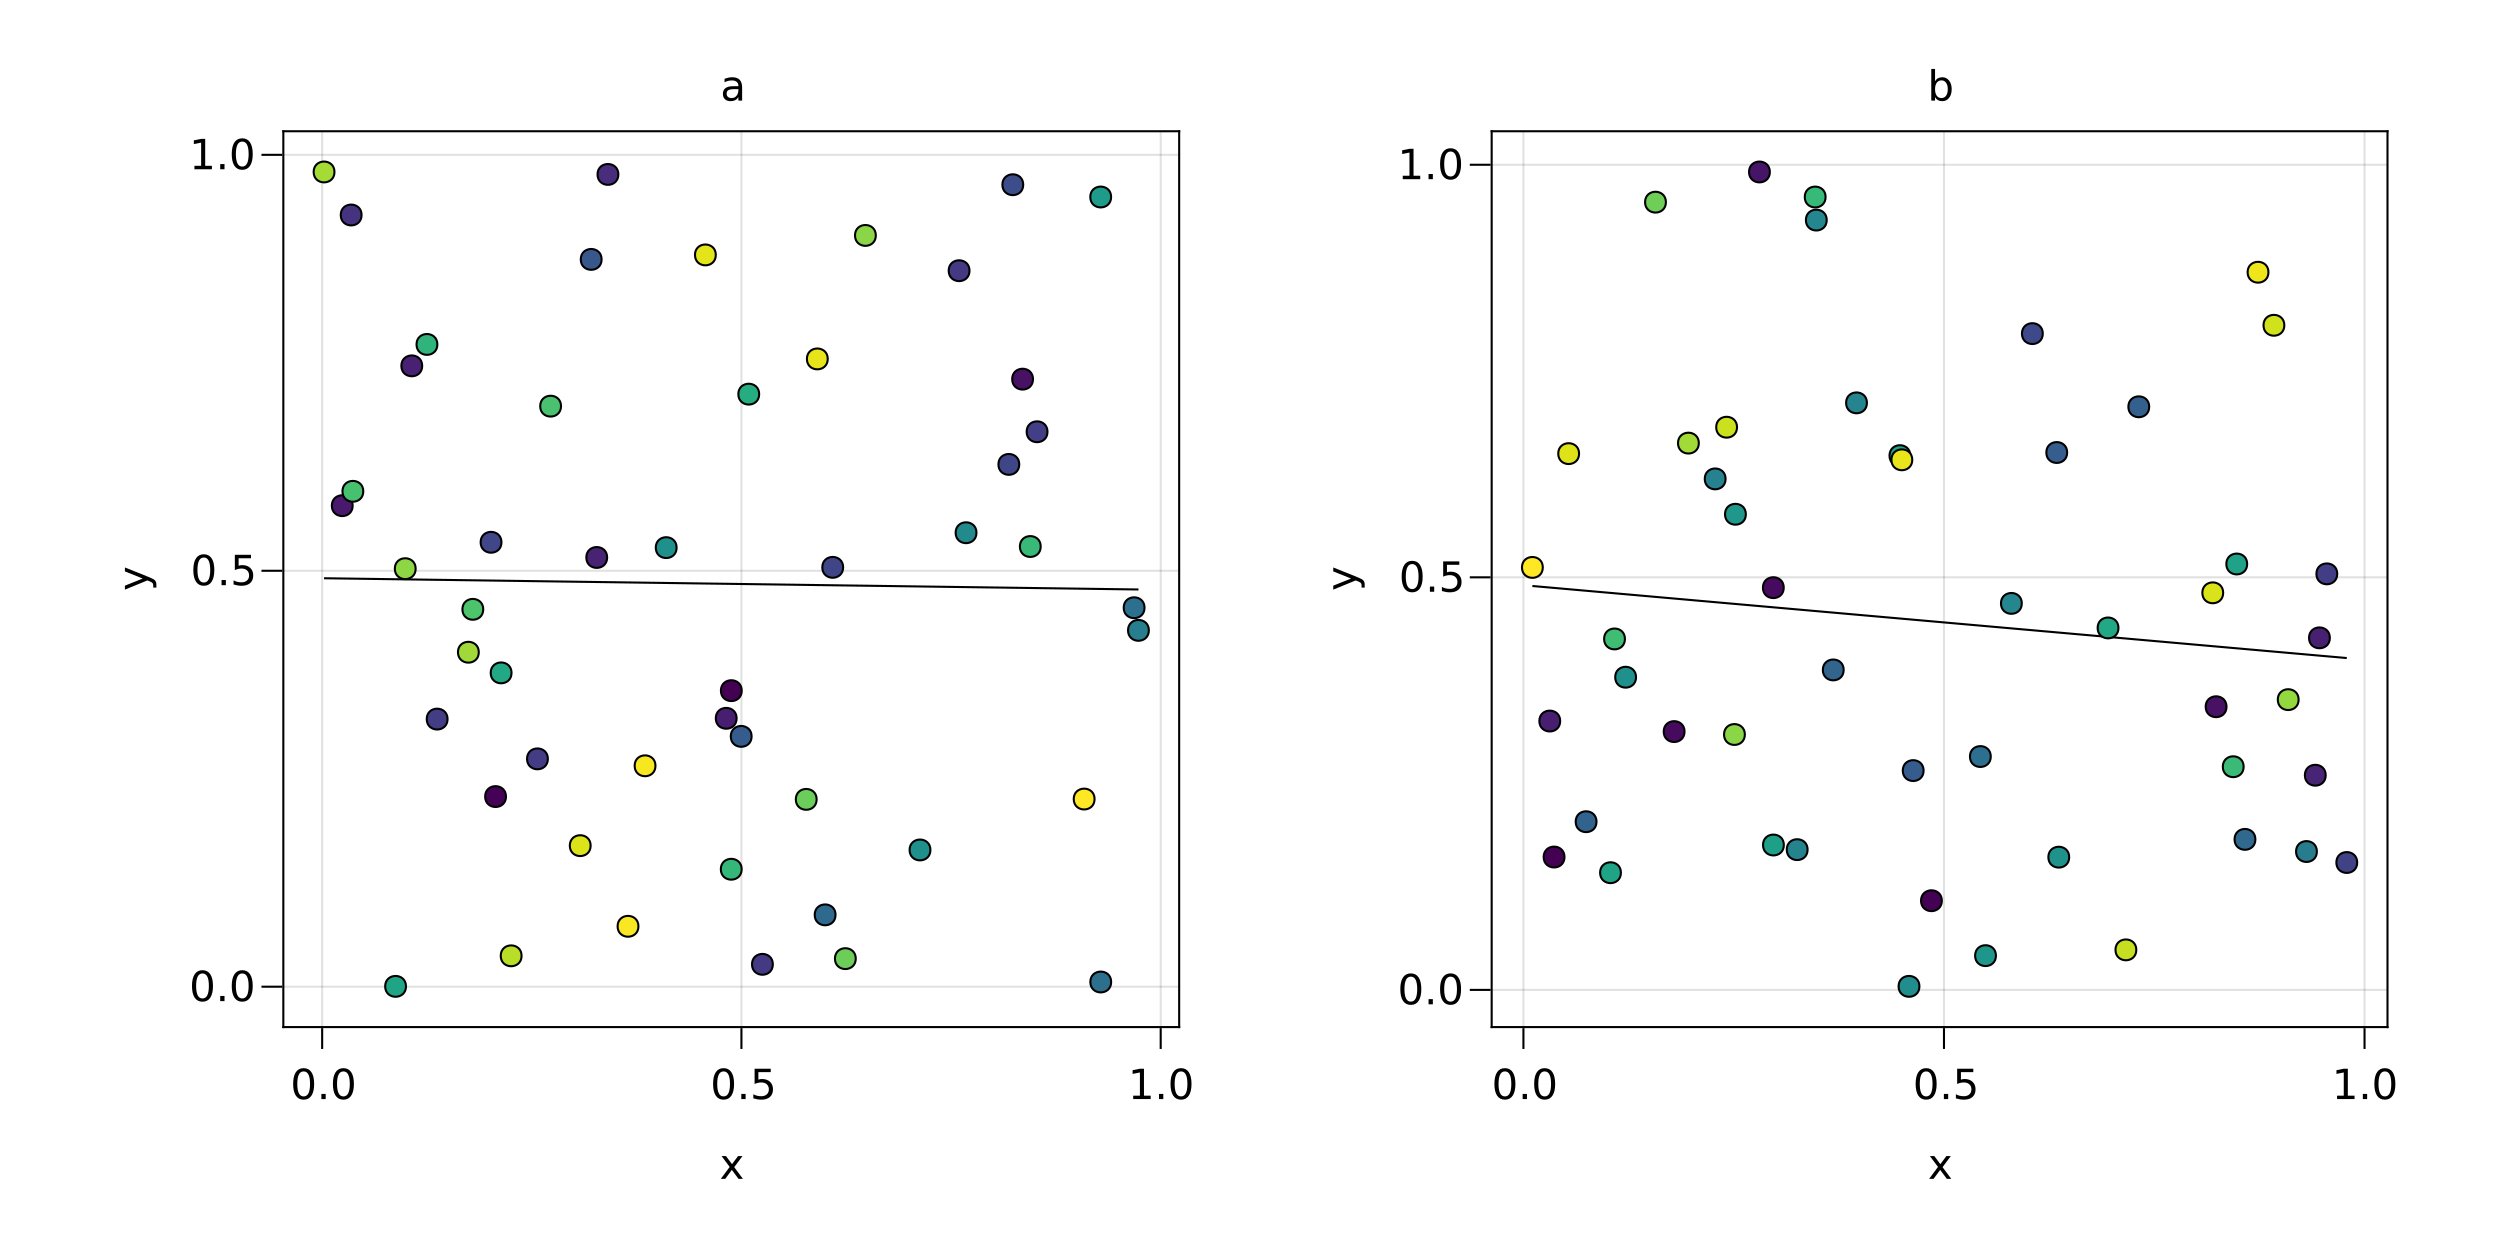 <?xml version="1.0" encoding="UTF-8"?>
<svg xmlns="http://www.w3.org/2000/svg" xmlns:xlink="http://www.w3.org/1999/xlink" width="1200pt" height="600pt" viewBox="0 0 1200 600" version="1.1">
<defs>
<g>
<symbol overflow="visible" id="glyph0-0">
<path style="stroke:none;" d="M 1 3.531 L 1 -14.109 L 11 -14.109 L 11 3.531 Z M 2.125 2.422 L 9.891 2.422 L 9.891 -12.984 L 2.125 -12.984 Z M 2.125 2.422 "/>
</symbol>
<symbol overflow="visible" id="glyph0-1">
<path style="stroke:none;" d="M 6.359 -13.281 C 5.336 -13.281 4.57 -12.781 4.062 -11.781 C 3.551 -10.781 3.297 -9.281 3.297 -7.281 C 3.297 -5.281 3.551 -3.781 4.062 -2.781 C 4.57 -1.781 5.336 -1.281 6.359 -1.281 C 7.379 -1.281 8.145 -1.781 8.656 -2.781 C 9.164 -3.781 9.422 -5.281 9.422 -7.281 C 9.422 -9.281 9.164 -10.781 8.656 -11.781 C 8.145 -12.781 7.379 -13.281 6.359 -13.281 Z M 6.359 -14.844 C 7.992 -14.844 9.238 -14.195 10.094 -12.906 C 10.957 -11.613 11.391 -9.738 11.391 -7.281 C 11.391 -4.82 10.957 -2.945 10.094 -1.656 C 9.238 -0.363 7.992 0.281 6.359 0.281 C 4.723 0.281 3.473 -0.363 2.609 -1.656 C 1.742 -2.945 1.312 -4.82 1.312 -7.281 C 1.312 -9.738 1.742 -11.613 2.609 -12.906 C 3.473 -14.195 4.723 -14.844 6.359 -14.844 Z M 6.359 -14.844 "/>
</symbol>
<symbol overflow="visible" id="glyph0-2">
<path style="stroke:none;" d="M 2.141 -2.484 L 4.203 -2.484 L 4.203 0 L 2.141 0 Z M 2.141 -2.484 "/>
</symbol>
<symbol overflow="visible" id="glyph1-0">
<path style="stroke:none;" d="M 1 3.531 L 1 -14.109 L 11 -14.109 L 11 3.531 Z M 2.125 2.422 L 9.891 2.422 L 9.891 -12.984 L 2.125 -12.984 Z M 2.125 2.422 "/>
</symbol>
<symbol overflow="visible" id="glyph1-1">
<path style="stroke:none;" d="M 6.359 -13.281 C 5.336 -13.281 4.57 -12.781 4.062 -11.781 C 3.551 -10.781 3.297 -9.281 3.297 -7.281 C 3.297 -5.281 3.551 -3.781 4.062 -2.781 C 4.57 -1.781 5.336 -1.281 6.359 -1.281 C 7.379 -1.281 8.145 -1.781 8.656 -2.781 C 9.164 -3.781 9.422 -5.281 9.422 -7.281 C 9.422 -9.281 9.164 -10.781 8.656 -11.781 C 8.145 -12.781 7.379 -13.281 6.359 -13.281 Z M 6.359 -14.844 C 7.992 -14.844 9.238 -14.195 10.094 -12.906 C 10.957 -11.613 11.391 -9.738 11.391 -7.281 C 11.391 -4.82 10.957 -2.945 10.094 -1.656 C 9.238 -0.363 7.992 0.281 6.359 0.281 C 4.723 0.281 3.473 -0.363 2.609 -1.656 C 1.742 -2.945 1.312 -4.82 1.312 -7.281 C 1.312 -9.738 1.742 -11.613 2.609 -12.906 C 3.473 -14.195 4.723 -14.844 6.359 -14.844 Z M 6.359 -14.844 "/>
</symbol>
<symbol overflow="visible" id="glyph1-2">
<path style="stroke:none;" d="M 2.141 -2.484 L 4.203 -2.484 L 4.203 0 L 2.141 0 Z M 2.141 -2.484 "/>
</symbol>
<symbol overflow="visible" id="glyph2-0">
<path style="stroke:none;" d="M 1 3.531 L 1 -14.109 L 11 -14.109 L 11 3.531 Z M 2.125 2.422 L 9.891 2.422 L 9.891 -12.984 L 2.125 -12.984 Z M 2.125 2.422 "/>
</symbol>
<symbol overflow="visible" id="glyph2-1">
<path style="stroke:none;" d="M 6.359 -13.281 C 5.336 -13.281 4.57 -12.781 4.062 -11.781 C 3.551 -10.781 3.297 -9.281 3.297 -7.281 C 3.297 -5.281 3.551 -3.781 4.062 -2.781 C 4.57 -1.781 5.336 -1.281 6.359 -1.281 C 7.379 -1.281 8.145 -1.781 8.656 -2.781 C 9.164 -3.781 9.422 -5.281 9.422 -7.281 C 9.422 -9.281 9.164 -10.781 8.656 -11.781 C 8.145 -12.781 7.379 -13.281 6.359 -13.281 Z M 6.359 -14.844 C 7.992 -14.844 9.238 -14.195 10.094 -12.906 C 10.957 -11.613 11.391 -9.738 11.391 -7.281 C 11.391 -4.82 10.957 -2.945 10.094 -1.656 C 9.238 -0.363 7.992 0.281 6.359 0.281 C 4.723 0.281 3.473 -0.363 2.609 -1.656 C 1.742 -2.945 1.312 -4.82 1.312 -7.281 C 1.312 -9.738 1.742 -11.613 2.609 -12.906 C 3.473 -14.195 4.723 -14.844 6.359 -14.844 Z M 6.359 -14.844 "/>
</symbol>
<symbol overflow="visible" id="glyph2-2">
<path style="stroke:none;" d="M 2.484 -1.656 L 5.703 -1.656 L 5.703 -12.781 L 2.203 -12.078 L 2.203 -13.875 L 5.688 -14.578 L 7.656 -14.578 L 7.656 -1.656 L 10.875 -1.656 L 10.875 0 L 2.484 0 Z M 2.484 -1.656 "/>
</symbol>
<symbol overflow="visible" id="glyph2-3">
<path style="stroke:none;" d="M 2.141 -2.484 L 4.203 -2.484 L 4.203 0 L 2.141 0 Z M 2.141 -2.484 "/>
</symbol>
<symbol overflow="visible" id="glyph2-4">
<path style="stroke:none;" d="M 10.984 -10.938 L 7.016 -5.609 L 11.188 0 L 9.062 0 L 5.875 -4.297 L 2.703 0 L 0.578 0 L 4.828 -5.719 L 0.938 -10.938 L 3.062 -10.938 L 5.953 -7.047 L 8.859 -10.938 Z M 10.984 -10.938 "/>
</symbol>
<symbol overflow="visible" id="glyph3-0">
<path style="stroke:none;" d="M 1 3.531 L 1 -14.109 L 11 -14.109 L 11 3.531 Z M 2.125 2.422 L 9.891 2.422 L 9.891 -12.984 L 2.125 -12.984 Z M 2.125 2.422 "/>
</symbol>
<symbol overflow="visible" id="glyph3-1">
<path style="stroke:none;" d="M 2.141 -2.484 L 4.203 -2.484 L 4.203 0 L 2.141 0 Z M 2.141 -2.484 "/>
</symbol>
<symbol overflow="visible" id="glyph4-0">
<path style="stroke:none;" d="M 1 3.531 L 1 -14.109 L 11 -14.109 L 11 3.531 Z M 2.125 2.422 L 9.891 2.422 L 9.891 -12.984 L 2.125 -12.984 Z M 2.125 2.422 "/>
</symbol>
<symbol overflow="visible" id="glyph4-1">
<path style="stroke:none;" d="M 2.156 -14.578 L 9.906 -14.578 L 9.906 -12.922 L 3.969 -12.922 L 3.969 -9.344 C 4.25 -9.445 4.531 -9.52 4.812 -9.562 C 5.102 -9.613 5.395 -9.641 5.688 -9.641 C 7.312 -9.641 8.598 -9.191 9.547 -8.297 C 10.504 -7.41 10.984 -6.203 10.984 -4.672 C 10.984 -3.109 10.492 -1.891 9.516 -1.016 C 8.535 -0.148 7.156 0.281 5.375 0.281 C 4.77 0.281 4.148 0.227 3.516 0.125 C 2.879 0.02 2.223 -0.133 1.547 -0.344 L 1.547 -2.328 C 2.129 -2.004 2.734 -1.766 3.359 -1.609 C 3.984 -1.453 4.645 -1.375 5.344 -1.375 C 6.469 -1.375 7.359 -1.672 8.016 -2.266 C 8.672 -2.859 9 -3.66 9 -4.672 C 9 -5.691 8.672 -6.5 8.016 -7.094 C 7.359 -7.688 6.469 -7.984 5.344 -7.984 C 4.812 -7.984 4.285 -7.922 3.766 -7.797 C 3.242 -7.68 2.707 -7.5 2.156 -7.25 Z M 2.156 -14.578 "/>
</symbol>
<symbol overflow="visible" id="glyph5-0">
<path style="stroke:none;" d="M 1 3.531 L 1 -14.109 L 11 -14.109 L 11 3.531 Z M 2.125 2.422 L 9.891 2.422 L 9.891 -12.984 L 2.125 -12.984 Z M 2.125 2.422 "/>
</symbol>
<symbol overflow="visible" id="glyph5-1">
<path style="stroke:none;" d="M 6.359 -13.281 C 5.336 -13.281 4.57 -12.781 4.062 -11.781 C 3.551 -10.781 3.297 -9.281 3.297 -7.281 C 3.297 -5.281 3.551 -3.781 4.062 -2.781 C 4.57 -1.781 5.336 -1.281 6.359 -1.281 C 7.379 -1.281 8.145 -1.781 8.656 -2.781 C 9.164 -3.781 9.422 -5.281 9.422 -7.281 C 9.422 -9.281 9.164 -10.781 8.656 -11.781 C 8.145 -12.781 7.379 -13.281 6.359 -13.281 Z M 6.359 -14.844 C 7.992 -14.844 9.238 -14.195 10.094 -12.906 C 10.957 -11.613 11.391 -9.738 11.391 -7.281 C 11.391 -4.82 10.957 -2.945 10.094 -1.656 C 9.238 -0.363 7.992 0.281 6.359 0.281 C 4.723 0.281 3.473 -0.363 2.609 -1.656 C 1.742 -2.945 1.312 -4.82 1.312 -7.281 C 1.312 -9.738 1.742 -11.613 2.609 -12.906 C 3.473 -14.195 4.723 -14.844 6.359 -14.844 Z M 6.359 -14.844 "/>
</symbol>
<symbol overflow="visible" id="glyph6-0">
<path style="stroke:none;" d="M 1 3.531 L 1 -14.109 L 11 -14.109 L 11 3.531 Z M 2.125 2.422 L 9.891 2.422 L 9.891 -12.984 L 2.125 -12.984 Z M 2.125 2.422 "/>
</symbol>
<symbol overflow="visible" id="glyph6-1">
<path style="stroke:none;" d="M 2.141 -2.484 L 4.203 -2.484 L 4.203 0 L 2.141 0 Z M 2.141 -2.484 "/>
</symbol>
<symbol overflow="visible" id="glyph7-0">
<path style="stroke:none;" d="M 1 3.531 L 1 -14.109 L 11 -14.109 L 11 3.531 Z M 2.125 2.422 L 9.891 2.422 L 9.891 -12.984 L 2.125 -12.984 Z M 2.125 2.422 "/>
</symbol>
<symbol overflow="visible" id="glyph7-1">
<path style="stroke:none;" d="M 6.359 -13.281 C 5.336 -13.281 4.57 -12.781 4.062 -11.781 C 3.551 -10.781 3.297 -9.281 3.297 -7.281 C 3.297 -5.281 3.551 -3.781 4.062 -2.781 C 4.57 -1.781 5.336 -1.281 6.359 -1.281 C 7.379 -1.281 8.145 -1.781 8.656 -2.781 C 9.164 -3.781 9.422 -5.281 9.422 -7.281 C 9.422 -9.281 9.164 -10.781 8.656 -11.781 C 8.145 -12.781 7.379 -13.281 6.359 -13.281 Z M 6.359 -14.844 C 7.992 -14.844 9.238 -14.195 10.094 -12.906 C 10.957 -11.613 11.391 -9.738 11.391 -7.281 C 11.391 -4.82 10.957 -2.945 10.094 -1.656 C 9.238 -0.363 7.992 0.281 6.359 0.281 C 4.723 0.281 3.473 -0.363 2.609 -1.656 C 1.742 -2.945 1.312 -4.82 1.312 -7.281 C 1.312 -9.738 1.742 -11.613 2.609 -12.906 C 3.473 -14.195 4.723 -14.844 6.359 -14.844 Z M 6.359 -14.844 "/>
</symbol>
<symbol overflow="visible" id="glyph8-0">
<path style="stroke:none;" d="M 1 3.531 L 1 -14.109 L 11 -14.109 L 11 3.531 Z M 2.125 2.422 L 9.891 2.422 L 9.891 -12.984 L 2.125 -12.984 Z M 2.125 2.422 "/>
</symbol>
<symbol overflow="visible" id="glyph8-1">
<path style="stroke:none;" d="M 2.156 -14.578 L 9.906 -14.578 L 9.906 -12.922 L 3.969 -12.922 L 3.969 -9.344 C 4.25 -9.445 4.531 -9.52 4.812 -9.562 C 5.102 -9.613 5.395 -9.641 5.688 -9.641 C 7.312 -9.641 8.598 -9.191 9.547 -8.297 C 10.504 -7.41 10.984 -6.203 10.984 -4.672 C 10.984 -3.109 10.492 -1.891 9.516 -1.016 C 8.535 -0.148 7.156 0.281 5.375 0.281 C 4.77 0.281 4.148 0.227 3.516 0.125 C 2.879 0.02 2.223 -0.133 1.547 -0.344 L 1.547 -2.328 C 2.129 -2.004 2.734 -1.766 3.359 -1.609 C 3.984 -1.453 4.645 -1.375 5.344 -1.375 C 6.469 -1.375 7.359 -1.672 8.016 -2.266 C 8.672 -2.859 9 -3.66 9 -4.672 C 9 -5.691 8.672 -6.5 8.016 -7.094 C 7.359 -7.688 6.469 -7.984 5.344 -7.984 C 4.812 -7.984 4.285 -7.922 3.766 -7.797 C 3.242 -7.68 2.707 -7.5 2.156 -7.25 Z M 2.156 -14.578 "/>
</symbol>
<symbol overflow="visible" id="glyph9-0">
<path style="stroke:none;" d="M 1 3.531 L 1 -14.109 L 11 -14.109 L 11 3.531 Z M 2.125 2.422 L 9.891 2.422 L 9.891 -12.984 L 2.125 -12.984 Z M 2.125 2.422 "/>
</symbol>
<symbol overflow="visible" id="glyph9-1">
<path style="stroke:none;" d="M 2.484 -1.656 L 5.703 -1.656 L 5.703 -12.781 L 2.203 -12.078 L 2.203 -13.875 L 5.688 -14.578 L 7.656 -14.578 L 7.656 -1.656 L 10.875 -1.656 L 10.875 0 L 2.484 0 Z M 2.484 -1.656 "/>
</symbol>
<symbol overflow="visible" id="glyph10-0">
<path style="stroke:none;" d="M 1 3.531 L 1 -14.109 L 11 -14.109 L 11 3.531 Z M 2.125 2.422 L 9.891 2.422 L 9.891 -12.984 L 2.125 -12.984 Z M 2.125 2.422 "/>
</symbol>
<symbol overflow="visible" id="glyph10-1">
<path style="stroke:none;" d="M 2.141 -2.484 L 4.203 -2.484 L 4.203 0 L 2.141 0 Z M 2.141 -2.484 "/>
</symbol>
<symbol overflow="visible" id="glyph11-0">
<path style="stroke:none;" d="M 1 3.531 L 1 -14.109 L 11 -14.109 L 11 3.531 Z M 2.125 2.422 L 9.891 2.422 L 9.891 -12.984 L 2.125 -12.984 Z M 2.125 2.422 "/>
</symbol>
<symbol overflow="visible" id="glyph11-1">
<path style="stroke:none;" d="M 6.359 -13.281 C 5.336 -13.281 4.57 -12.781 4.062 -11.781 C 3.551 -10.781 3.297 -9.281 3.297 -7.281 C 3.297 -5.281 3.551 -3.781 4.062 -2.781 C 4.57 -1.781 5.336 -1.281 6.359 -1.281 C 7.379 -1.281 8.145 -1.781 8.656 -2.781 C 9.164 -3.781 9.422 -5.281 9.422 -7.281 C 9.422 -9.281 9.164 -10.781 8.656 -11.781 C 8.145 -12.781 7.379 -13.281 6.359 -13.281 Z M 6.359 -14.844 C 7.992 -14.844 9.238 -14.195 10.094 -12.906 C 10.957 -11.613 11.391 -9.738 11.391 -7.281 C 11.391 -4.82 10.957 -2.945 10.094 -1.656 C 9.238 -0.363 7.992 0.281 6.359 0.281 C 4.723 0.281 3.473 -0.363 2.609 -1.656 C 1.742 -2.945 1.312 -4.82 1.312 -7.281 C 1.312 -9.738 1.742 -11.613 2.609 -12.906 C 3.473 -14.195 4.723 -14.844 6.359 -14.844 Z M 6.359 -14.844 "/>
</symbol>
<symbol overflow="visible" id="glyph12-0">
<path style="stroke:none;" d="M 3.531 -1 L -14.109 -1 L -14.109 -11 L 3.531 -11 Z M 2.422 -2.125 L 2.422 -9.891 L -12.984 -9.891 L -12.984 -2.125 Z M 2.422 -2.125 "/>
</symbol>
<symbol overflow="visible" id="glyph12-1">
<path style="stroke:none;" d="M 1.016 -6.438 C 2.316 -5.926 3.164 -5.43 3.562 -4.953 C 3.957 -4.473 4.156 -3.828 4.156 -3.016 L 4.156 -1.578 L 2.656 -1.578 L 2.656 -2.641 C 2.656 -3.129 2.535 -3.508 2.297 -3.781 C 2.066 -4.062 1.516 -4.367 0.641 -4.703 L -0.172 -5.016 L -10.938 -0.594 L -10.938 -2.5 L -2.391 -5.922 L -10.938 -9.344 L -10.938 -11.234 Z M 1.016 -6.438 "/>
</symbol>
<symbol overflow="visible" id="glyph13-0">
<path style="stroke:none;" d="M 1 3.531 L 1 -14.109 L 11 -14.109 L 11 3.531 Z M 2.125 2.422 L 9.891 2.422 L 9.891 -12.984 L 2.125 -12.984 Z M 2.125 2.422 "/>
</symbol>
<symbol overflow="visible" id="glyph13-1">
<path style="stroke:none;" d="M 6.859 -5.5 C 5.398 -5.5 4.391 -5.332 3.828 -5 C 3.273 -4.664 3 -4.098 3 -3.297 C 3 -2.66 3.207 -2.156 3.625 -1.781 C 4.051 -1.406 4.625 -1.219 5.344 -1.219 C 6.344 -1.219 7.141 -1.57 7.734 -2.281 C 8.336 -2.988 8.641 -3.926 8.641 -5.094 L 8.641 -5.5 Z M 10.438 -6.234 L 10.438 0 L 8.641 0 L 8.641 -1.656 C 8.234 -1 7.723 -0.508 7.109 -0.188 C 6.492 0.125 5.742 0.281 4.859 0.281 C 3.742 0.281 2.852 -0.031 2.188 -0.656 C 1.531 -1.289 1.203 -2.133 1.203 -3.188 C 1.203 -4.414 1.613 -5.344 2.438 -5.969 C 3.258 -6.594 4.488 -6.906 6.125 -6.906 L 8.641 -6.906 L 8.641 -7.078 C 8.641 -7.91 8.367 -8.551 7.828 -9 C 7.285 -9.445 6.52 -9.672 5.531 -9.672 C 4.906 -9.672 4.297 -9.598 3.703 -9.453 C 3.117 -9.305 2.551 -9.082 2 -8.781 L 2 -10.438 C 2.656 -10.695 3.289 -10.891 3.906 -11.016 C 4.531 -11.141 5.133 -11.203 5.719 -11.203 C 7.301 -11.203 8.484 -10.789 9.266 -9.969 C 10.047 -9.145 10.438 -7.898 10.438 -6.234 Z M 10.438 -6.234 "/>
</symbol>
<symbol overflow="visible" id="glyph13-2">
<path style="stroke:none;" d="M 2.484 -1.656 L 5.703 -1.656 L 5.703 -12.781 L 2.203 -12.078 L 2.203 -13.875 L 5.688 -14.578 L 7.656 -14.578 L 7.656 -1.656 L 10.875 -1.656 L 10.875 0 L 2.484 0 Z M 2.484 -1.656 "/>
</symbol>
<symbol overflow="visible" id="glyph13-3">
<path style="stroke:none;" d="M 2.141 -2.484 L 4.203 -2.484 L 4.203 0 L 2.141 0 Z M 2.141 -2.484 "/>
</symbol>
<symbol overflow="visible" id="glyph13-4">
<path style="stroke:none;" d="M 6.359 -13.281 C 5.336 -13.281 4.57 -12.781 4.062 -11.781 C 3.551 -10.781 3.297 -9.281 3.297 -7.281 C 3.297 -5.281 3.551 -3.781 4.062 -2.781 C 4.57 -1.781 5.336 -1.281 6.359 -1.281 C 7.379 -1.281 8.145 -1.781 8.656 -2.781 C 9.164 -3.781 9.422 -5.281 9.422 -7.281 C 9.422 -9.281 9.164 -10.781 8.656 -11.781 C 8.145 -12.781 7.379 -13.281 6.359 -13.281 Z M 6.359 -14.844 C 7.992 -14.844 9.238 -14.195 10.094 -12.906 C 10.957 -11.613 11.391 -9.738 11.391 -7.281 C 11.391 -4.82 10.957 -2.945 10.094 -1.656 C 9.238 -0.363 7.992 0.281 6.359 0.281 C 4.723 0.281 3.473 -0.363 2.609 -1.656 C 1.742 -2.945 1.312 -4.82 1.312 -7.281 C 1.312 -9.738 1.742 -11.613 2.609 -12.906 C 3.473 -14.195 4.723 -14.844 6.359 -14.844 Z M 6.359 -14.844 "/>
</symbol>
<symbol overflow="visible" id="glyph13-5">
<path style="stroke:none;" d="M 9.734 -5.453 C 9.734 -6.773 9.461 -7.812 8.922 -8.562 C 8.379 -9.32 7.633 -9.703 6.688 -9.703 C 5.727 -9.703 4.977 -9.32 4.438 -8.562 C 3.895 -7.812 3.625 -6.773 3.625 -5.453 C 3.625 -4.141 3.895 -3.102 4.438 -2.344 C 4.977 -1.594 5.727 -1.219 6.688 -1.219 C 7.633 -1.219 8.379 -1.594 8.922 -2.344 C 9.461 -3.102 9.734 -4.141 9.734 -5.453 Z M 3.625 -9.281 C 4 -9.926 4.473 -10.406 5.047 -10.719 C 5.629 -11.039 6.32 -11.203 7.125 -11.203 C 8.445 -11.203 9.523 -10.672 10.359 -9.609 C 11.191 -8.555 11.609 -7.172 11.609 -5.453 C 11.609 -3.734 11.191 -2.348 10.359 -1.297 C 9.523 -0.242 8.445 0.281 7.125 0.281 C 6.32 0.281 5.629 0.125 5.047 -0.188 C 4.473 -0.508 4 -0.992 3.625 -1.641 L 3.625 0 L 1.812 0 L 1.812 -15.203 L 3.625 -15.203 Z M 3.625 -9.281 "/>
</symbol>
<symbol overflow="visible" id="glyph14-0">
<path style="stroke:none;" d="M 1 3.531 L 1 -14.109 L 11 -14.109 L 11 3.531 Z M 2.125 2.422 L 9.891 2.422 L 9.891 -12.984 L 2.125 -12.984 Z M 2.125 2.422 "/>
</symbol>
<symbol overflow="visible" id="glyph14-1">
<path style="stroke:none;" d="M 6.359 -13.281 C 5.336 -13.281 4.57 -12.781 4.062 -11.781 C 3.551 -10.781 3.297 -9.281 3.297 -7.281 C 3.297 -5.281 3.551 -3.781 4.062 -2.781 C 4.57 -1.781 5.336 -1.281 6.359 -1.281 C 7.379 -1.281 8.145 -1.781 8.656 -2.781 C 9.164 -3.781 9.422 -5.281 9.422 -7.281 C 9.422 -9.281 9.164 -10.781 8.656 -11.781 C 8.145 -12.781 7.379 -13.281 6.359 -13.281 Z M 6.359 -14.844 C 7.992 -14.844 9.238 -14.195 10.094 -12.906 C 10.957 -11.613 11.391 -9.738 11.391 -7.281 C 11.391 -4.82 10.957 -2.945 10.094 -1.656 C 9.238 -0.363 7.992 0.281 6.359 0.281 C 4.723 0.281 3.473 -0.363 2.609 -1.656 C 1.742 -2.945 1.312 -4.82 1.312 -7.281 C 1.312 -9.738 1.742 -11.613 2.609 -12.906 C 3.473 -14.195 4.723 -14.844 6.359 -14.844 Z M 6.359 -14.844 "/>
</symbol>
<symbol overflow="visible" id="glyph14-2">
<path style="stroke:none;" d="M 2.156 -14.578 L 9.906 -14.578 L 9.906 -12.922 L 3.969 -12.922 L 3.969 -9.344 C 4.25 -9.445 4.531 -9.52 4.812 -9.562 C 5.102 -9.613 5.395 -9.641 5.688 -9.641 C 7.312 -9.641 8.598 -9.191 9.547 -8.297 C 10.504 -7.41 10.984 -6.203 10.984 -4.672 C 10.984 -3.109 10.492 -1.891 9.516 -1.016 C 8.535 -0.148 7.156 0.281 5.375 0.281 C 4.77 0.281 4.148 0.227 3.516 0.125 C 2.879 0.02 2.223 -0.133 1.547 -0.344 L 1.547 -2.328 C 2.129 -2.004 2.734 -1.766 3.359 -1.609 C 3.984 -1.453 4.645 -1.375 5.344 -1.375 C 6.469 -1.375 7.359 -1.672 8.016 -2.266 C 8.672 -2.859 9 -3.66 9 -4.672 C 9 -5.691 8.672 -6.5 8.016 -7.094 C 7.359 -7.688 6.469 -7.984 5.344 -7.984 C 4.812 -7.984 4.285 -7.922 3.766 -7.797 C 3.242 -7.68 2.707 -7.5 2.156 -7.25 Z M 2.156 -14.578 "/>
</symbol>
<symbol overflow="visible" id="glyph14-3">
<path style="stroke:none;" d="M 10.984 -10.938 L 7.016 -5.609 L 11.188 0 L 9.062 0 L 5.875 -4.297 L 2.703 0 L 0.578 0 L 4.828 -5.719 L 0.938 -10.938 L 3.062 -10.938 L 5.953 -7.047 L 8.859 -10.938 Z M 10.984 -10.938 "/>
</symbol>
<symbol overflow="visible" id="glyph15-0">
<path style="stroke:none;" d="M 1 3.531 L 1 -14.109 L 11 -14.109 L 11 3.531 Z M 2.125 2.422 L 9.891 2.422 L 9.891 -12.984 L 2.125 -12.984 Z M 2.125 2.422 "/>
</symbol>
<symbol overflow="visible" id="glyph15-1">
<path style="stroke:none;" d="M 6.359 -13.281 C 5.336 -13.281 4.57 -12.781 4.062 -11.781 C 3.551 -10.781 3.297 -9.281 3.297 -7.281 C 3.297 -5.281 3.551 -3.781 4.062 -2.781 C 4.57 -1.781 5.336 -1.281 6.359 -1.281 C 7.379 -1.281 8.145 -1.781 8.656 -2.781 C 9.164 -3.781 9.422 -5.281 9.422 -7.281 C 9.422 -9.281 9.164 -10.781 8.656 -11.781 C 8.145 -12.781 7.379 -13.281 6.359 -13.281 Z M 6.359 -14.844 C 7.992 -14.844 9.238 -14.195 10.094 -12.906 C 10.957 -11.613 11.391 -9.738 11.391 -7.281 C 11.391 -4.82 10.957 -2.945 10.094 -1.656 C 9.238 -0.363 7.992 0.281 6.359 0.281 C 4.723 0.281 3.473 -0.363 2.609 -1.656 C 1.742 -2.945 1.312 -4.82 1.312 -7.281 C 1.312 -9.738 1.742 -11.613 2.609 -12.906 C 3.473 -14.195 4.723 -14.844 6.359 -14.844 Z M 6.359 -14.844 "/>
</symbol>
<symbol overflow="visible" id="glyph15-2">
<path style="stroke:none;" d="M 2.141 -2.484 L 4.203 -2.484 L 4.203 0 L 2.141 0 Z M 2.141 -2.484 "/>
</symbol>
<symbol overflow="visible" id="glyph16-0">
<path style="stroke:none;" d="M 1 3.531 L 1 -14.109 L 11 -14.109 L 11 3.531 Z M 2.125 2.422 L 9.891 2.422 L 9.891 -12.984 L 2.125 -12.984 Z M 2.125 2.422 "/>
</symbol>
<symbol overflow="visible" id="glyph16-1">
<path style="stroke:none;" d="M 6.359 -13.281 C 5.336 -13.281 4.57 -12.781 4.062 -11.781 C 3.551 -10.781 3.297 -9.281 3.297 -7.281 C 3.297 -5.281 3.551 -3.781 4.062 -2.781 C 4.57 -1.781 5.336 -1.281 6.359 -1.281 C 7.379 -1.281 8.145 -1.781 8.656 -2.781 C 9.164 -3.781 9.422 -5.281 9.422 -7.281 C 9.422 -9.281 9.164 -10.781 8.656 -11.781 C 8.145 -12.781 7.379 -13.281 6.359 -13.281 Z M 6.359 -14.844 C 7.992 -14.844 9.238 -14.195 10.094 -12.906 C 10.957 -11.613 11.391 -9.738 11.391 -7.281 C 11.391 -4.82 10.957 -2.945 10.094 -1.656 C 9.238 -0.363 7.992 0.281 6.359 0.281 C 4.723 0.281 3.473 -0.363 2.609 -1.656 C 1.742 -2.945 1.312 -4.82 1.312 -7.281 C 1.312 -9.738 1.742 -11.613 2.609 -12.906 C 3.473 -14.195 4.723 -14.844 6.359 -14.844 Z M 6.359 -14.844 "/>
</symbol>
<symbol overflow="visible" id="glyph16-2">
<path style="stroke:none;" d="M 2.156 -14.578 L 9.906 -14.578 L 9.906 -12.922 L 3.969 -12.922 L 3.969 -9.344 C 4.25 -9.445 4.531 -9.52 4.812 -9.562 C 5.102 -9.613 5.395 -9.641 5.688 -9.641 C 7.312 -9.641 8.598 -9.191 9.547 -8.297 C 10.504 -7.41 10.984 -6.203 10.984 -4.672 C 10.984 -3.109 10.492 -1.891 9.516 -1.016 C 8.535 -0.148 7.156 0.281 5.375 0.281 C 4.77 0.281 4.148 0.227 3.516 0.125 C 2.879 0.02 2.223 -0.133 1.547 -0.344 L 1.547 -2.328 C 2.129 -2.004 2.734 -1.766 3.359 -1.609 C 3.984 -1.453 4.645 -1.375 5.344 -1.375 C 6.469 -1.375 7.359 -1.672 8.016 -2.266 C 8.672 -2.859 9 -3.66 9 -4.672 C 9 -5.691 8.672 -6.5 8.016 -7.094 C 7.359 -7.688 6.469 -7.984 5.344 -7.984 C 4.812 -7.984 4.285 -7.922 3.766 -7.797 C 3.242 -7.68 2.707 -7.5 2.156 -7.25 Z M 2.156 -14.578 "/>
</symbol>
<symbol overflow="visible" id="glyph17-0">
<path style="stroke:none;" d="M 3.531 -1 L -14.109 -1 L -14.109 -11 L 3.531 -11 Z M 2.422 -2.125 L 2.422 -9.891 L -12.984 -9.891 L -12.984 -2.125 Z M 2.422 -2.125 "/>
</symbol>
<symbol overflow="visible" id="glyph17-1">
<path style="stroke:none;" d="M 1.016 -6.438 C 2.316 -5.926 3.164 -5.43 3.562 -4.953 C 3.957 -4.473 4.156 -3.828 4.156 -3.016 L 4.156 -1.578 L 2.656 -1.578 L 2.656 -2.641 C 2.656 -3.129 2.535 -3.508 2.297 -3.781 C 2.066 -4.062 1.516 -4.367 0.641 -4.703 L -0.172 -5.016 L -10.938 -0.594 L -10.938 -2.5 L -2.391 -5.922 L -10.938 -9.344 L -10.938 -11.234 Z M 1.016 -6.438 "/>
</symbol>
</g>
</defs>
<g id="surface101">
<rect x="0" y="0" width="1200" height="600" style="fill:rgb(100%,100%,100%);fill-opacity:1;stroke:none;"/>
<path style=" stroke:none;fill-rule:nonzero;fill:rgb(100%,100%,100%);fill-opacity:1;" d="M 136 493 L 566 493 L 566 63 L 136 63 Z M 136 493 "/>
<path style=" stroke:none;fill-rule:nonzero;fill:rgb(100%,100%,100%);fill-opacity:1;" d="M 716 493 L 1146 493 L 1146 63 L 716 63 Z M 716 493 "/>
<path style="fill:none;stroke-width:1;stroke-linecap:butt;stroke-linejoin:miter;stroke:rgb(0%,0%,0%);stroke-opacity:0.12;stroke-miterlimit:10;" d="M 154.637 493 L 154.637 63 "/>
<path style="fill:none;stroke-width:1;stroke-linecap:butt;stroke-linejoin:miter;stroke:rgb(0%,0%,0%);stroke-opacity:0.12;stroke-miterlimit:10;" d="M 355.887 493 L 355.887 63 "/>
<path style="fill:none;stroke-width:1;stroke-linecap:butt;stroke-linejoin:miter;stroke:rgb(0%,0%,0%);stroke-opacity:0.12;stroke-miterlimit:10;" d="M 557.133 493 L 557.133 63 "/>
<path style="fill:none;stroke-width:1;stroke-linecap:butt;stroke-linejoin:miter;stroke:rgb(0%,0%,0%);stroke-opacity:0.12;stroke-miterlimit:10;" d="M 136 473.617 L 566 473.617 "/>
<path style="fill:none;stroke-width:1;stroke-linecap:butt;stroke-linejoin:miter;stroke:rgb(0%,0%,0%);stroke-opacity:0.12;stroke-miterlimit:10;" d="M 136 273.969 L 566 273.969 "/>
<path style="fill:none;stroke-width:1;stroke-linecap:butt;stroke-linejoin:miter;stroke:rgb(0%,0%,0%);stroke-opacity:0.12;stroke-miterlimit:10;" d="M 136 74.32 L 566 74.32 "/>
<path style="fill:none;stroke-width:1;stroke-linecap:butt;stroke-linejoin:miter;stroke:rgb(0%,0%,0%);stroke-opacity:0.12;stroke-miterlimit:10;" d="M 731.246 493 L 731.246 63 "/>
<path style="fill:none;stroke-width:1;stroke-linecap:butt;stroke-linejoin:miter;stroke:rgb(0%,0%,0%);stroke-opacity:0.12;stroke-miterlimit:10;" d="M 933.113 493 L 933.113 63 "/>
<path style="fill:none;stroke-width:1;stroke-linecap:butt;stroke-linejoin:miter;stroke:rgb(0%,0%,0%);stroke-opacity:0.12;stroke-miterlimit:10;" d="M 1134.977 493 L 1134.977 63 "/>
<path style="fill:none;stroke-width:1;stroke-linecap:butt;stroke-linejoin:miter;stroke:rgb(0%,0%,0%);stroke-opacity:0.12;stroke-miterlimit:10;" d="M 716 475.148 L 1146 475.148 "/>
<path style="fill:none;stroke-width:1;stroke-linecap:butt;stroke-linejoin:miter;stroke:rgb(0%,0%,0%);stroke-opacity:0.12;stroke-miterlimit:10;" d="M 716 277.117 L 1146 277.117 "/>
<path style="fill:none;stroke-width:1;stroke-linecap:butt;stroke-linejoin:miter;stroke:rgb(0%,0%,0%);stroke-opacity:0.12;stroke-miterlimit:10;" d="M 716 79.086 L 1146 79.086 "/>
<g style="fill:rgb(0%,0%,0%);fill-opacity:1;">
  <use xlink:href="#glyph0-1" x="139.398" y="527.562"/>
</g>
<g style="fill:rgb(0%,0%,0%);fill-opacity:1;">
  <use xlink:href="#glyph0-2" x="152.125" y="527.562"/>
</g>
<g style="fill:rgb(0%,0%,0%);fill-opacity:1;">
  <use xlink:href="#glyph1-1" x="158.48" y="527.562"/>
</g>
<g style="fill:rgb(0%,0%,0%);fill-opacity:1;">
  <use xlink:href="#glyph2-1" x="340.969" y="527.562"/>
</g>
<g style="fill:rgb(0%,0%,0%);fill-opacity:1;">
  <use xlink:href="#glyph3-1" x="353.691" y="527.562"/>
</g>
<g style="fill:rgb(0%,0%,0%);fill-opacity:1;">
  <use xlink:href="#glyph4-1" x="360.051" y="527.562"/>
</g>
<g style="fill:rgb(0%,0%,0%);fill-opacity:1;">
  <use xlink:href="#glyph2-2" x="541.453" y="527.562"/>
</g>
<g style="fill:rgb(0%,0%,0%);fill-opacity:1;">
  <use xlink:href="#glyph2-3" x="554.18" y="527.562"/>
</g>
<g style="fill:rgb(0%,0%,0%);fill-opacity:1;">
  <use xlink:href="#glyph2-1" x="560.535" y="527.562"/>
</g>
<g style="fill:rgb(0%,0%,0%);fill-opacity:1;">
  <use xlink:href="#glyph2-4" x="345.41" y="565.844"/>
</g>
<g style="fill:rgb(0%,0%,0%);fill-opacity:1;">
  <use xlink:href="#glyph5-1" x="90.84" y="480.539"/>
</g>
<g style="fill:rgb(0%,0%,0%);fill-opacity:1;">
  <use xlink:href="#glyph6-1" x="103.562" y="480.539"/>
</g>
<g style="fill:rgb(0%,0%,0%);fill-opacity:1;">
  <use xlink:href="#glyph7-1" x="109.922" y="480.539"/>
</g>
<g style="fill:rgb(0%,0%,0%);fill-opacity:1;">
  <use xlink:href="#glyph1-1" x="91.484" y="280.891"/>
</g>
<g style="fill:rgb(0%,0%,0%);fill-opacity:1;">
  <use xlink:href="#glyph1-2" x="104.207" y="280.891"/>
</g>
<g style="fill:rgb(0%,0%,0%);fill-opacity:1;">
  <use xlink:href="#glyph8-1" x="110.566" y="280.891"/>
</g>
<g style="fill:rgb(0%,0%,0%);fill-opacity:1;">
  <use xlink:href="#glyph9-1" x="90.84" y="81.242"/>
</g>
<g style="fill:rgb(0%,0%,0%);fill-opacity:1;">
  <use xlink:href="#glyph10-1" x="103.562" y="81.242"/>
</g>
<g style="fill:rgb(0%,0%,0%);fill-opacity:1;">
  <use xlink:href="#glyph11-1" x="109.922" y="81.242"/>
</g>
<g style="fill:rgb(0%,0%,0%);fill-opacity:1;">
  <use xlink:href="#glyph12-1" x="70.898" y="283.621"/>
</g>
<g style="fill:rgb(0%,0%,0%);fill-opacity:1;">
  <use xlink:href="#glyph13-1" x="345.781" y="48.281"/>
</g>
<g style="fill:rgb(0%,0%,0%);fill-opacity:1;">
  <use xlink:href="#glyph2-1" x="716.004" y="527.562"/>
</g>
<g style="fill:rgb(0%,0%,0%);fill-opacity:1;">
  <use xlink:href="#glyph2-3" x="728.73" y="527.562"/>
</g>
<g style="fill:rgb(0%,0%,0%);fill-opacity:1;">
  <use xlink:href="#glyph2-1" x="735.086" y="527.562"/>
</g>
<g style="fill:rgb(0%,0%,0%);fill-opacity:1;">
  <use xlink:href="#glyph14-1" x="918.195" y="527.562"/>
</g>
<g style="fill:rgb(0%,0%,0%);fill-opacity:1;">
  <use xlink:href="#glyph2-3" x="930.918" y="527.562"/>
</g>
<g style="fill:rgb(0%,0%,0%);fill-opacity:1;">
  <use xlink:href="#glyph14-2" x="937.277" y="527.562"/>
</g>
<g style="fill:rgb(0%,0%,0%);fill-opacity:1;">
  <use xlink:href="#glyph2-2" x="1119.301" y="527.562"/>
</g>
<g style="fill:rgb(0%,0%,0%);fill-opacity:1;">
  <use xlink:href="#glyph2-3" x="1132.023" y="527.562"/>
</g>
<g style="fill:rgb(0%,0%,0%);fill-opacity:1;">
  <use xlink:href="#glyph2-1" x="1138.383" y="527.562"/>
</g>
<g style="fill:rgb(0%,0%,0%);fill-opacity:1;">
  <use xlink:href="#glyph14-3" x="925.41" y="565.844"/>
</g>
<g style="fill:rgb(0%,0%,0%);fill-opacity:1;">
  <use xlink:href="#glyph15-1" x="670.84" y="482.07"/>
</g>
<g style="fill:rgb(0%,0%,0%);fill-opacity:1;">
  <use xlink:href="#glyph15-2" x="683.562" y="482.07"/>
</g>
<g style="fill:rgb(0%,0%,0%);fill-opacity:1;">
  <use xlink:href="#glyph15-1" x="689.922" y="482.07"/>
</g>
<g style="fill:rgb(0%,0%,0%);fill-opacity:1;">
  <use xlink:href="#glyph16-1" x="671.484" y="284.039"/>
</g>
<g style="fill:rgb(0%,0%,0%);fill-opacity:1;">
  <use xlink:href="#glyph15-2" x="684.211" y="284.039"/>
</g>
<g style="fill:rgb(0%,0%,0%);fill-opacity:1;">
  <use xlink:href="#glyph16-2" x="690.566" y="284.039"/>
</g>
<g style="fill:rgb(0%,0%,0%);fill-opacity:1;">
  <use xlink:href="#glyph13-2" x="670.84" y="86.008"/>
</g>
<g style="fill:rgb(0%,0%,0%);fill-opacity:1;">
  <use xlink:href="#glyph13-3" x="683.562" y="86.008"/>
</g>
<g style="fill:rgb(0%,0%,0%);fill-opacity:1;">
  <use xlink:href="#glyph13-4" x="689.922" y="86.008"/>
</g>
<g style="fill:rgb(0%,0%,0%);fill-opacity:1;">
  <use xlink:href="#glyph17-1" x="650.898" y="283.621"/>
</g>
<g style="fill:rgb(0%,0%,0%);fill-opacity:1;">
  <use xlink:href="#glyph13-5" x="925.199" y="48.281"/>
</g>
<path style="fill:none;stroke-width:1;stroke-linecap:butt;stroke-linejoin:miter;stroke:rgb(0%,0%,0%);stroke-opacity:1;stroke-miterlimit:10;" d="M 155.547 277.559 L 159.492 277.613 L 179.238 277.887 L 183.184 277.941 L 202.93 278.215 L 206.875 278.27 L 210.824 278.324 L 214.773 278.375 L 230.57 278.594 L 234.516 278.648 L 254.262 278.922 L 258.207 278.977 L 277.953 279.25 L 281.898 279.301 L 301.645 279.574 L 305.59 279.629 L 325.336 279.902 L 329.281 279.957 L 341.129 280.121 L 345.078 280.172 L 349.027 280.227 L 352.973 280.281 L 372.719 280.555 L 376.664 280.609 L 396.41 280.883 L 400.355 280.938 L 408.254 281.047 L 412.203 281.098 L 420.102 281.207 L 424.047 281.262 L 443.793 281.535 L 447.738 281.59 L 467.484 281.863 L 471.43 281.918 L 475.379 281.973 L 479.328 282.023 L 491.176 282.188 L 495.121 282.242 L 514.867 282.516 L 518.812 282.57 L 542.508 282.898 L 546.453 282.949 "/>
<path style="fill-rule:nonzero;fill:rgb(12.014%,60.798%,53.98%);fill-opacity:1;stroke-width:1;stroke-linecap:butt;stroke-linejoin:miter;stroke:rgb(0%,0%,0%);stroke-opacity:1;stroke-miterlimit:10;" d="M 533.336 94.562 C 533.336 101.23 523.336 101.23 523.336 94.562 C 523.336 87.898 533.336 87.898 533.336 94.562 "/>
<path style="fill-rule:nonzero;fill:rgb(26.253%,24.106%,52.028%);fill-opacity:1;stroke-width:1;stroke-linecap:butt;stroke-linejoin:miter;stroke:rgb(0%,0%,0%);stroke-opacity:1;stroke-miterlimit:10;" d="M 214.828 345.164 C 214.828 351.832 204.828 351.832 204.828 345.164 C 204.828 338.5 214.828 338.5 214.828 345.164 "/>
<path style="fill-rule:nonzero;fill:rgb(13.592%,54.278%,55.412%);fill-opacity:1;stroke-width:1;stroke-linecap:butt;stroke-linejoin:miter;stroke:rgb(0%,0%,0%);stroke-opacity:1;stroke-miterlimit:10;" d="M 468.703 255.715 C 468.703 262.383 458.703 262.383 458.703 255.715 C 458.703 249.047 468.703 249.047 468.703 255.715 "/>
<path style="fill-rule:nonzero;fill:rgb(55.805%,84.054%,26.751%);fill-opacity:1;stroke-width:1;stroke-linecap:butt;stroke-linejoin:miter;stroke:rgb(0%,0%,0%);stroke-opacity:1;stroke-miterlimit:10;" d="M 199.516 272.969 C 199.516 279.637 189.516 279.637 189.516 272.969 C 189.516 266.301 199.516 266.301 199.516 272.969 "/>
<path style="fill-rule:nonzero;fill:rgb(20.793%,71.863%,47.293%);fill-opacity:1;stroke-width:1;stroke-linecap:butt;stroke-linejoin:miter;stroke:rgb(0%,0%,0%);stroke-opacity:1;stroke-miterlimit:10;" d="M 356 417.234 C 356 423.902 346 423.902 346 417.234 C 346 410.57 356 410.57 356 417.234 "/>
<path style="fill-rule:nonzero;fill:rgb(18.76%,70.541%,48.438%);fill-opacity:1;stroke-width:1;stroke-linecap:butt;stroke-linejoin:miter;stroke:rgb(0%,0%,0%);stroke-opacity:1;stroke-miterlimit:10;" d="M 209.934 165.324 C 209.934 171.992 199.934 171.992 199.934 165.324 C 199.934 158.656 209.934 158.656 209.934 165.324 "/>
<path style="fill-rule:nonzero;fill:rgb(18.871%,41.147%,55.631%);fill-opacity:1;stroke-width:1;stroke-linecap:butt;stroke-linejoin:miter;stroke:rgb(0%,0%,0%);stroke-opacity:1;stroke-miterlimit:10;" d="M 401.055 439.129 C 401.055 445.797 391.055 445.797 391.055 439.129 C 391.055 432.461 401.055 432.461 401.055 439.129 "/>
<path style="fill-rule:nonzero;fill:rgb(42.246%,80.568%,35.146%);fill-opacity:1;stroke-width:1;stroke-linecap:butt;stroke-linejoin:miter;stroke:rgb(0%,0%,0%);stroke-opacity:1;stroke-miterlimit:10;" d="M 410.77 460.145 C 410.77 466.809 400.77 466.809 400.77 460.145 C 400.77 453.477 410.77 453.477 410.77 460.145 "/>
<path style="fill-rule:nonzero;fill:rgb(30.207%,76.373%,42.107%);fill-opacity:1;stroke-width:1;stroke-linecap:butt;stroke-linejoin:miter;stroke:rgb(0%,0%,0%);stroke-opacity:1;stroke-miterlimit:10;" d="M 231.957 292.48 C 231.957 299.145 221.957 299.145 221.957 292.48 C 221.957 285.812 231.957 285.812 231.957 292.48 "/>
<path style="fill-rule:nonzero;fill:rgb(17.834%,43.541%,55.745%);fill-opacity:1;stroke-width:1;stroke-linecap:butt;stroke-linejoin:miter;stroke:rgb(0%,0%,0%);stroke-opacity:1;stroke-miterlimit:10;" d="M 549.375 291.715 C 549.375 298.379 539.375 298.379 539.375 291.715 C 539.375 285.047 549.375 285.047 549.375 291.715 "/>
<path style="fill-rule:nonzero;fill:rgb(25.94%,24.975%,52.369%);fill-opacity:1;stroke-width:1;stroke-linecap:butt;stroke-linejoin:miter;stroke:rgb(0%,0%,0%);stroke-opacity:1;stroke-miterlimit:10;" d="M 502.793 207.25 C 502.793 213.918 492.793 213.918 492.793 207.25 C 492.793 200.582 502.793 200.582 502.793 207.25 "/>
<path style="fill-rule:nonzero;fill:rgb(26.763%,0.756%,33.224%);fill-opacity:1;stroke-width:1;stroke-linecap:butt;stroke-linejoin:miter;stroke:rgb(0%,0%,0%);stroke-opacity:1;stroke-miterlimit:10;" d="M 242.871 382.352 C 242.871 389.02 232.871 389.02 232.871 382.352 C 232.871 375.688 242.871 375.688 242.871 382.352 "/>
<path style="fill-rule:nonzero;fill:rgb(27.931%,6.786%,39.214%);fill-opacity:1;stroke-width:1;stroke-linecap:butt;stroke-linejoin:miter;stroke:rgb(0%,0%,0%);stroke-opacity:1;stroke-miterlimit:10;" d="M 495.848 181.992 C 495.848 188.66 485.848 188.66 485.848 181.992 C 485.848 175.324 495.848 175.324 495.848 181.992 "/>
<path style="fill-rule:nonzero;fill:rgb(27.855%,17.652%,48.397%);fill-opacity:1;stroke-width:1;stroke-linecap:butt;stroke-linejoin:miter;stroke:rgb(0%,0%,0%);stroke-opacity:1;stroke-miterlimit:10;" d="M 296.812 83.723 C 296.812 90.387 286.812 90.387 286.812 83.723 C 286.812 77.055 296.812 77.055 296.812 83.723 "/>
<path style="fill-rule:nonzero;fill:rgb(25.052%,27.391%,53.286%);fill-opacity:1;stroke-width:1;stroke-linecap:butt;stroke-linejoin:miter;stroke:rgb(0%,0%,0%);stroke-opacity:1;stroke-miterlimit:10;" d="M 240.703 260.297 C 240.703 266.965 230.703 266.965 230.703 260.297 C 230.703 253.629 240.703 253.629 240.703 260.297 "/>
<path style="fill-rule:nonzero;fill:rgb(41.953%,80.483%,35.322%);fill-opacity:1;stroke-width:1;stroke-linecap:butt;stroke-linejoin:miter;stroke:rgb(0%,0%,0%);stroke-opacity:1;stroke-miterlimit:10;" d="M 391.988 383.699 C 391.988 390.367 381.988 390.367 381.988 383.699 C 381.988 377.031 391.988 377.031 391.988 383.699 "/>
<path style="fill-rule:nonzero;fill:rgb(13.439%,65.662%,51.845%);fill-opacity:1;stroke-width:1;stroke-linecap:butt;stroke-linejoin:miter;stroke:rgb(0%,0%,0%);stroke-opacity:1;stroke-miterlimit:10;" d="M 245.535 322.984 C 245.535 329.648 235.535 329.648 235.535 322.984 C 235.535 316.316 245.535 316.316 245.535 322.984 "/>
<path style="fill-rule:nonzero;fill:rgb(26.709%,22.556%,51.258%);fill-opacity:1;stroke-width:1;stroke-linecap:butt;stroke-linejoin:miter;stroke:rgb(0%,0%,0%);stroke-opacity:1;stroke-miterlimit:10;" d="M 465.367 129.938 C 465.367 136.605 455.367 136.605 455.367 129.938 C 455.367 123.27 465.367 123.27 465.367 129.938 "/>
<path style="fill-rule:nonzero;fill:rgb(28.257%,13.468%,45.201%);fill-opacity:1;stroke-width:1;stroke-linecap:butt;stroke-linejoin:miter;stroke:rgb(0%,0%,0%);stroke-opacity:1;stroke-miterlimit:10;" d="M 291.434 267.586 C 291.434 274.25 281.434 274.25 281.434 267.586 C 281.434 260.918 291.434 260.918 291.434 267.586 "/>
<path style="fill-rule:nonzero;fill:rgb(23.863%,30.243%,54.116%);fill-opacity:1;stroke-width:1;stroke-linecap:butt;stroke-linejoin:miter;stroke:rgb(0%,0%,0%);stroke-opacity:1;stroke-miterlimit:10;" d="M 491.145 88.664 C 491.145 95.332 481.145 95.332 481.145 88.664 C 481.145 81.996 491.145 81.996 491.145 88.664 "/>
<path style="fill-rule:nonzero;fill:rgb(90.278%,89.444%,10.174%);fill-opacity:1;stroke-width:1;stroke-linecap:butt;stroke-linejoin:miter;stroke:rgb(0%,0%,0%);stroke-opacity:1;stroke-miterlimit:10;" d="M 397.316 172.281 C 397.316 178.949 387.316 178.949 387.316 172.281 C 387.316 165.617 397.316 165.617 397.316 172.281 "/>
<path style="fill-rule:nonzero;fill:rgb(26.7%,0.487%,32.941%);fill-opacity:1;stroke-width:1;stroke-linecap:butt;stroke-linejoin:miter;stroke:rgb(0%,0%,0%);stroke-opacity:1;stroke-miterlimit:10;" d="M 356.031 331.516 C 356.031 338.18 346.031 338.18 346.031 331.516 C 346.031 324.848 356.031 324.848 356.031 331.516 "/>
<path style="fill-rule:nonzero;fill:rgb(21.088%,36.296%,55.2%);fill-opacity:1;stroke-width:1;stroke-linecap:butt;stroke-linejoin:miter;stroke:rgb(0%,0%,0%);stroke-opacity:1;stroke-miterlimit:10;" d="M 360.773 353.461 C 360.773 360.125 350.773 360.125 350.773 353.461 C 350.773 346.793 360.773 346.793 360.773 353.461 "/>
<path style="fill-rule:nonzero;fill:rgb(14.975%,67.571%,50.701%);fill-opacity:1;stroke-width:1;stroke-linecap:butt;stroke-linejoin:miter;stroke:rgb(0%,0%,0%);stroke-opacity:1;stroke-miterlimit:10;" d="M 364.402 189.191 C 364.402 195.859 354.402 195.859 354.402 189.191 C 354.402 182.523 364.402 182.523 364.402 189.191 "/>
<path style="fill-rule:nonzero;fill:rgb(96.937%,90.301%,12.945%);fill-opacity:1;stroke-width:1;stroke-linecap:butt;stroke-linejoin:miter;stroke:rgb(0%,0%,0%);stroke-opacity:1;stroke-miterlimit:10;" d="M 306.449 444.629 C 306.449 451.293 296.449 451.293 296.449 444.629 C 296.449 437.961 306.449 437.961 306.449 444.629 "/>
<path style="fill-rule:nonzero;fill:rgb(64.689%,85.817%,21.008%);fill-opacity:1;stroke-width:1;stroke-linecap:butt;stroke-linejoin:miter;stroke:rgb(0%,0%,0%);stroke-opacity:1;stroke-miterlimit:10;" d="M 160.547 82.547 C 160.547 89.211 150.547 89.211 150.547 82.547 C 150.547 75.879 160.547 75.879 160.547 82.547 "/>
<path style="fill-rule:nonzero;fill:rgb(54.334%,83.734%,27.691%);fill-opacity:1;stroke-width:1;stroke-linecap:butt;stroke-linejoin:miter;stroke:rgb(0%,0%,0%);stroke-opacity:1;stroke-miterlimit:10;" d="M 420.398 113.004 C 420.398 119.668 410.398 119.668 410.398 113.004 C 410.398 106.336 420.398 106.336 420.398 113.004 "/>
<path style="fill-rule:nonzero;fill:rgb(21.925%,34.499%,54.95%);fill-opacity:1;stroke-width:1;stroke-linecap:butt;stroke-linejoin:miter;stroke:rgb(0%,0%,0%);stroke-opacity:1;stroke-miterlimit:10;" d="M 288.77 124.508 C 288.77 131.176 278.77 131.176 278.77 124.508 C 278.77 117.844 288.77 117.844 288.77 124.508 "/>
<path style="fill-rule:nonzero;fill:rgb(12.89%,56.346%,55.098%);fill-opacity:1;stroke-width:1;stroke-linecap:butt;stroke-linejoin:miter;stroke:rgb(0%,0%,0%);stroke-opacity:1;stroke-miterlimit:10;" d="M 446.602 407.98 C 446.602 414.645 436.602 414.645 436.602 407.98 C 436.602 401.312 446.602 401.312 446.602 407.98 "/>
<path style="fill-rule:nonzero;fill:rgb(99.325%,90.616%,14.394%);fill-opacity:1;stroke-width:1;stroke-linecap:butt;stroke-linejoin:miter;stroke:rgb(0%,0%,0%);stroke-opacity:1;stroke-miterlimit:10;" d="M 525.395 383.547 C 525.395 390.215 515.395 390.215 515.395 383.547 C 515.395 376.883 525.395 376.883 525.395 383.547 "/>
<path style="fill-rule:nonzero;fill:rgb(25.196%,27.03%,53.171%);fill-opacity:1;stroke-width:1;stroke-linecap:butt;stroke-linejoin:miter;stroke:rgb(0%,0%,0%);stroke-opacity:1;stroke-miterlimit:10;" d="M 404.707 272.328 C 404.707 278.992 394.707 278.992 394.707 272.328 C 394.707 265.66 404.707 265.66 404.707 272.328 "/>
<path style="fill-rule:nonzero;fill:rgb(15.414%,49.508%,55.768%);fill-opacity:1;stroke-width:1;stroke-linecap:butt;stroke-linejoin:miter;stroke:rgb(0%,0%,0%);stroke-opacity:1;stroke-miterlimit:10;" d="M 551.453 302.574 C 551.453 309.242 541.453 309.242 541.453 302.574 C 541.453 295.906 551.453 295.906 551.453 302.574 "/>
<path style="fill-rule:nonzero;fill:rgb(12.708%,64.407%,52.509%);fill-opacity:1;stroke-width:1;stroke-linecap:butt;stroke-linejoin:miter;stroke:rgb(0%,0%,0%);stroke-opacity:1;stroke-miterlimit:10;" d="M 194.879 473.453 C 194.879 480.121 184.879 480.121 184.879 473.453 C 184.879 466.789 194.879 466.789 194.879 473.453 "/>
<path style="fill-rule:nonzero;fill:rgb(28.297%,12.044%,44.003%);fill-opacity:1;stroke-width:1;stroke-linecap:butt;stroke-linejoin:miter;stroke:rgb(0%,0%,0%);stroke-opacity:1;stroke-miterlimit:10;" d="M 353.578 344.789 C 353.578 351.453 343.578 351.453 343.578 344.789 C 343.578 338.121 353.578 338.121 353.578 344.789 "/>
<path style="fill-rule:nonzero;fill:rgb(27.37%,20.028%,49.883%);fill-opacity:1;stroke-width:1;stroke-linecap:butt;stroke-linejoin:miter;stroke:rgb(0%,0%,0%);stroke-opacity:1;stroke-miterlimit:10;" d="M 173.559 103.199 C 173.559 109.867 163.559 109.867 163.559 103.199 C 163.559 96.535 173.559 96.535 173.559 103.199 "/>
<path style="fill-rule:nonzero;fill:rgb(21.918%,72.458%,46.676%);fill-opacity:1;stroke-width:1;stroke-linecap:butt;stroke-linejoin:miter;stroke:rgb(0%,0%,0%);stroke-opacity:1;stroke-miterlimit:10;" d="M 499.543 262.332 C 499.543 268.996 489.543 268.996 489.543 262.332 C 489.543 255.664 499.543 255.664 499.543 262.332 "/>
<path style="fill-rule:nonzero;fill:rgb(28.232%,10.081%,42.249%);fill-opacity:1;stroke-width:1;stroke-linecap:butt;stroke-linejoin:miter;stroke:rgb(0%,0%,0%);stroke-opacity:1;stroke-miterlimit:10;" d="M 169.281 242.727 C 169.281 249.391 159.281 249.391 159.281 242.727 C 159.281 236.059 169.281 236.059 169.281 242.727 "/>
<path style="fill-rule:nonzero;fill:rgb(26.253%,24.108%,52.029%);fill-opacity:1;stroke-width:1;stroke-linecap:butt;stroke-linejoin:miter;stroke:rgb(0%,0%,0%);stroke-opacity:1;stroke-miterlimit:10;" d="M 262.977 364.254 C 262.977 370.918 252.977 370.918 252.977 364.254 C 252.977 357.586 262.977 357.586 262.977 364.254 "/>
<path style="fill-rule:nonzero;fill:rgb(62.917%,85.488%,22.162%);fill-opacity:1;stroke-width:1;stroke-linecap:butt;stroke-linejoin:miter;stroke:rgb(0%,0%,0%);stroke-opacity:1;stroke-miterlimit:10;" d="M 229.82 313.07 C 229.82 319.738 219.82 319.738 219.82 313.07 C 219.82 306.402 229.82 306.402 229.82 313.07 "/>
<path style="fill-rule:nonzero;fill:rgb(24.986%,27.549%,53.333%);fill-opacity:1;stroke-width:1;stroke-linecap:butt;stroke-linejoin:miter;stroke:rgb(0%,0%,0%);stroke-opacity:1;stroke-miterlimit:10;" d="M 489.242 222.914 C 489.242 229.582 479.242 229.582 479.242 222.914 C 479.242 216.246 489.242 216.246 489.242 222.914 "/>
<path style="fill-rule:nonzero;fill:rgb(28.27%,12.98%,44.79%);fill-opacity:1;stroke-width:1;stroke-linecap:butt;stroke-linejoin:miter;stroke:rgb(0%,0%,0%);stroke-opacity:1;stroke-miterlimit:10;" d="M 202.656 175.613 C 202.656 182.281 192.656 182.281 192.656 175.613 C 192.656 168.945 202.656 168.945 202.656 175.613 "/>
<path style="fill-rule:nonzero;fill:rgb(85.72%,88.875%,9.869%);fill-opacity:1;stroke-width:1;stroke-linecap:butt;stroke-linejoin:miter;stroke:rgb(0%,0%,0%);stroke-opacity:1;stroke-miterlimit:10;" d="M 283.508 405.914 C 283.508 412.578 273.508 412.578 273.508 405.914 C 273.508 399.246 283.508 399.246 283.508 405.914 "/>
<path style="fill-rule:nonzero;fill:rgb(28.539%,75.659%,43.034%);fill-opacity:1;stroke-width:1;stroke-linecap:butt;stroke-linejoin:miter;stroke:rgb(0%,0%,0%);stroke-opacity:1;stroke-miterlimit:10;" d="M 269.293 194.957 C 269.293 201.621 259.293 201.621 259.293 194.957 C 259.293 188.289 269.293 188.289 269.293 194.957 "/>
<path style="fill-rule:nonzero;fill:rgb(17.622%,44.051%,55.759%);fill-opacity:1;stroke-width:1;stroke-linecap:butt;stroke-linejoin:miter;stroke:rgb(0%,0%,0%);stroke-opacity:1;stroke-miterlimit:10;" d="M 533.359 471.359 C 533.359 478.023 523.359 478.023 523.359 471.359 C 523.359 464.691 533.359 464.691 533.359 471.359 "/>
<path style="fill-rule:nonzero;fill:rgb(12.831%,56.534%,55.064%);fill-opacity:1;stroke-width:1;stroke-linecap:butt;stroke-linejoin:miter;stroke:rgb(0%,0%,0%);stroke-opacity:1;stroke-miterlimit:10;" d="M 324.773 262.867 C 324.773 269.531 314.773 269.531 314.773 262.867 C 314.773 256.199 324.773 256.199 324.773 262.867 "/>
<path style="fill-rule:nonzero;fill:rgb(27.882%,75.366%,43.396%);fill-opacity:1;stroke-width:1;stroke-linecap:butt;stroke-linejoin:miter;stroke:rgb(0%,0%,0%);stroke-opacity:1;stroke-miterlimit:10;" d="M 174.379 235.832 C 174.379 242.5 164.379 242.5 164.379 235.832 C 164.379 229.168 174.379 229.168 174.379 235.832 "/>
<path style="fill-rule:nonzero;fill:rgb(88.745%,89.253%,9.942%);fill-opacity:1;stroke-width:1;stroke-linecap:butt;stroke-linejoin:miter;stroke:rgb(0%,0%,0%);stroke-opacity:1;stroke-miterlimit:10;" d="M 343.586 122.359 C 343.586 129.027 333.586 129.027 333.586 122.359 C 333.586 115.695 343.586 115.695 343.586 122.359 "/>
<path style="fill-rule:nonzero;fill:rgb(72.494%,87.098%,15.982%);fill-opacity:1;stroke-width:1;stroke-linecap:butt;stroke-linejoin:miter;stroke:rgb(0%,0%,0%);stroke-opacity:1;stroke-miterlimit:10;" d="M 250.355 458.793 C 250.355 465.461 240.355 465.461 240.355 458.793 C 240.355 452.129 250.355 452.129 250.355 458.793 "/>
<path style="fill-rule:nonzero;fill:rgb(96.83%,90.287%,12.88%);fill-opacity:1;stroke-width:1;stroke-linecap:butt;stroke-linejoin:miter;stroke:rgb(0%,0%,0%);stroke-opacity:1;stroke-miterlimit:10;" d="M 314.629 367.582 C 314.629 374.25 304.629 374.25 304.629 367.582 C 304.629 360.914 314.629 360.914 314.629 367.582 "/>
<path style="fill-rule:nonzero;fill:rgb(26.753%,22.408%,51.184%);fill-opacity:1;stroke-width:1;stroke-linecap:butt;stroke-linejoin:miter;stroke:rgb(0%,0%,0%);stroke-opacity:1;stroke-miterlimit:10;" d="M 370.961 462.875 C 370.961 469.543 360.961 469.543 360.961 462.875 C 360.961 456.211 370.961 456.211 370.961 462.875 "/>
<path style="fill:none;stroke-width:1;stroke-linecap:butt;stroke-linejoin:miter;stroke:rgb(0%,0%,0%);stroke-opacity:1;stroke-miterlimit:10;" d="M 735.547 281.277 L 739.492 281.629 L 747.391 282.324 L 751.34 282.676 L 755.289 283.023 L 759.238 283.375 L 763.184 283.723 L 767.133 284.074 L 775.031 284.77 L 778.98 285.121 L 782.93 285.469 L 786.879 285.82 L 790.824 286.168 L 794.773 286.52 L 802.672 287.215 L 806.621 287.566 L 810.57 287.914 L 814.516 288.266 L 818.465 288.613 L 822.414 288.965 L 826.363 289.312 L 830.312 289.664 L 834.262 290.012 L 838.207 290.359 L 842.156 290.711 L 846.105 291.059 L 850.055 291.41 L 854.004 291.758 L 857.953 292.109 L 861.898 292.457 L 865.848 292.805 L 869.797 293.156 L 873.746 293.504 L 877.695 293.855 L 881.645 294.203 L 885.59 294.555 L 893.488 295.25 L 897.438 295.602 L 901.387 295.949 L 905.336 296.301 L 909.281 296.648 L 913.23 297 L 921.129 297.695 L 925.078 298.047 L 929.027 298.395 L 932.973 298.746 L 936.922 299.094 L 940.871 299.445 L 948.77 300.141 L 952.719 300.492 L 956.664 300.84 L 960.613 301.191 L 964.562 301.539 L 968.512 301.891 L 976.41 302.586 L 980.355 302.938 L 984.305 303.285 L 988.254 303.637 L 992.203 303.984 L 996.152 304.336 L 1000.102 304.684 L 1004.047 305.031 L 1007.996 305.383 L 1011.945 305.73 L 1015.895 306.082 L 1019.844 306.43 L 1023.793 306.781 L 1027.738 307.129 L 1031.688 307.477 L 1035.637 307.828 L 1039.586 308.176 L 1043.535 308.527 L 1047.484 308.875 L 1051.43 309.227 L 1059.328 309.922 L 1063.277 310.273 L 1067.227 310.621 L 1071.176 310.973 L 1075.125 311.32 L 1079.07 311.672 L 1083.02 312.02 L 1086.969 312.371 L 1094.867 313.066 L 1098.816 313.418 L 1102.762 313.766 L 1106.711 314.117 L 1110.66 314.465 L 1114.609 314.816 L 1122.508 315.512 L 1126.453 315.863 "/>
<path style="fill-rule:nonzero;fill:rgb(20.992%,36.502%,55.223%);fill-opacity:1;stroke-width:1;stroke-linecap:butt;stroke-linejoin:miter;stroke:rgb(0%,0%,0%);stroke-opacity:1;stroke-miterlimit:10;" d="M 992.238 217.207 C 992.238 223.875 982.238 223.875 982.238 217.207 C 982.238 210.539 992.238 210.539 992.238 217.207 "/>
<path style="fill-rule:nonzero;fill:rgb(99.325%,90.616%,14.394%);fill-opacity:1;stroke-width:1;stroke-linecap:butt;stroke-linejoin:miter;stroke:rgb(0%,0%,0%);stroke-opacity:1;stroke-miterlimit:10;" d="M 740.547 272.363 C 740.547 279.031 730.547 279.031 730.547 272.363 C 730.547 265.695 740.547 265.695 740.547 272.363 "/>
<path style="fill-rule:nonzero;fill:rgb(19.88%,38.907%,55.468%);fill-opacity:1;stroke-width:1;stroke-linecap:butt;stroke-linejoin:miter;stroke:rgb(0%,0%,0%);stroke-opacity:1;stroke-miterlimit:10;" d="M 766.328 394.422 C 766.328 401.086 756.328 401.086 756.328 394.422 C 756.328 387.754 766.328 387.754 766.328 394.422 "/>
<path style="fill-rule:nonzero;fill:rgb(13.221%,55.291%,55.291%);fill-opacity:1;stroke-width:1;stroke-linecap:butt;stroke-linejoin:miter;stroke:rgb(0%,0%,0%);stroke-opacity:1;stroke-miterlimit:10;" d="M 921.324 473.453 C 921.324 480.121 911.324 480.121 911.324 473.453 C 911.324 466.789 921.324 466.789 921.324 473.453 "/>
<path style="fill-rule:nonzero;fill:rgb(26.7%,0.487%,32.941%);fill-opacity:1;stroke-width:1;stroke-linecap:butt;stroke-linejoin:miter;stroke:rgb(0%,0%,0%);stroke-opacity:1;stroke-miterlimit:10;" d="M 750.957 411.375 C 750.957 418.043 740.957 418.043 740.957 411.375 C 740.957 404.707 750.957 404.707 750.957 411.375 "/>
<path style="fill-rule:nonzero;fill:rgb(14.744%,51.223%,55.69%);fill-opacity:1;stroke-width:1;stroke-linecap:butt;stroke-linejoin:miter;stroke:rgb(0%,0%,0%);stroke-opacity:1;stroke-miterlimit:10;" d="M 867.645 407.832 C 867.645 414.496 857.645 414.496 857.645 407.832 C 857.645 401.164 867.645 401.164 867.645 407.832 "/>
<path style="fill-rule:nonzero;fill:rgb(54.21%,83.707%,27.771%);fill-opacity:1;stroke-width:1;stroke-linecap:butt;stroke-linejoin:miter;stroke:rgb(0%,0%,0%);stroke-opacity:1;stroke-miterlimit:10;" d="M 837.535 352.566 C 837.535 359.23 827.535 359.23 827.535 352.566 C 827.535 345.898 837.535 345.898 837.535 352.566 "/>
<path style="fill-rule:nonzero;fill:rgb(81.58%,88.349%,11.219%);fill-opacity:1;stroke-width:1;stroke-linecap:butt;stroke-linejoin:miter;stroke:rgb(0%,0%,0%);stroke-opacity:1;stroke-miterlimit:10;" d="M 1096.48 156.137 C 1096.48 162.805 1086.48 162.805 1086.48 156.137 C 1086.48 149.473 1096.48 149.473 1096.48 156.137 "/>
<path style="fill-rule:nonzero;fill:rgb(21.092%,36.286%,55.199%);fill-opacity:1;stroke-width:1;stroke-linecap:butt;stroke-linejoin:miter;stroke:rgb(0%,0%,0%);stroke-opacity:1;stroke-miterlimit:10;" d="M 923.328 369.887 C 923.328 376.551 913.328 376.551 913.328 369.887 C 913.328 363.219 923.328 363.219 923.328 369.887 "/>
<path style="fill-rule:nonzero;fill:rgb(12.055%,62.498%,53.381%);fill-opacity:1;stroke-width:1;stroke-linecap:butt;stroke-linejoin:miter;stroke:rgb(0%,0%,0%);stroke-opacity:1;stroke-miterlimit:10;" d="M 856.246 405.602 C 856.246 412.27 846.246 412.27 846.246 405.602 C 846.246 398.934 856.246 398.934 856.246 405.602 "/>
<path style="fill-rule:nonzero;fill:rgb(27.914%,6.666%,39.104%);fill-opacity:1;stroke-width:1;stroke-linecap:butt;stroke-linejoin:miter;stroke:rgb(0%,0%,0%);stroke-opacity:1;stroke-miterlimit:10;" d="M 1068.727 339.234 C 1068.727 345.898 1058.727 345.898 1058.727 339.234 C 1058.727 332.566 1068.727 332.566 1068.727 339.234 "/>
<path style="fill-rule:nonzero;fill:rgb(77.434%,87.794%,13.14%);fill-opacity:1;stroke-width:1;stroke-linecap:butt;stroke-linejoin:miter;stroke:rgb(0%,0%,0%);stroke-opacity:1;stroke-miterlimit:10;" d="M 1025.43 455.934 C 1025.43 462.602 1015.43 462.602 1015.43 455.934 C 1015.43 449.266 1025.43 449.266 1025.43 455.934 "/>
<path style="fill-rule:nonzero;fill:rgb(12.271%,58.708%,54.588%);fill-opacity:1;stroke-width:1;stroke-linecap:butt;stroke-linejoin:miter;stroke:rgb(0%,0%,0%);stroke-opacity:1;stroke-miterlimit:10;" d="M 958.051 458.711 C 958.051 465.379 948.051 465.379 948.051 458.711 C 948.051 452.043 958.051 452.043 958.051 458.711 "/>
<path style="fill-rule:nonzero;fill:rgb(26.834%,1.058%,33.54%);fill-opacity:1;stroke-width:1;stroke-linecap:butt;stroke-linejoin:miter;stroke:rgb(0%,0%,0%);stroke-opacity:1;stroke-miterlimit:10;" d="M 932.09 432.344 C 932.09 439.008 922.09 439.008 922.09 432.344 C 922.09 425.676 932.09 425.676 932.09 432.344 "/>
<path style="fill-rule:nonzero;fill:rgb(43.206%,80.848%,34.568%);fill-opacity:1;stroke-width:1;stroke-linecap:butt;stroke-linejoin:miter;stroke:rgb(0%,0%,0%);stroke-opacity:1;stroke-miterlimit:10;" d="M 799.633 97.039 C 799.633 103.707 789.633 103.707 789.633 97.039 C 789.633 90.375 799.633 90.375 799.633 97.039 "/>
<path style="fill-rule:nonzero;fill:rgb(25.729%,25.558%,52.596%);fill-opacity:1;stroke-width:1;stroke-linecap:butt;stroke-linejoin:miter;stroke:rgb(0%,0%,0%);stroke-opacity:1;stroke-miterlimit:10;" d="M 1131.453 414.004 C 1131.453 420.668 1121.453 420.668 1121.453 414.004 C 1121.453 407.336 1131.453 407.336 1131.453 414.004 "/>
<path style="fill-rule:nonzero;fill:rgb(17.859%,43.483%,55.744%);fill-opacity:1;stroke-width:1;stroke-linecap:butt;stroke-linejoin:miter;stroke:rgb(0%,0%,0%);stroke-opacity:1;stroke-miterlimit:10;" d="M 955.574 363.141 C 955.574 369.805 945.574 369.805 945.574 363.141 C 945.574 356.473 955.574 356.473 955.574 363.141 "/>
<path style="fill-rule:nonzero;fill:rgb(12.478%,63.744%,52.813%);fill-opacity:1;stroke-width:1;stroke-linecap:butt;stroke-linejoin:miter;stroke:rgb(0%,0%,0%);stroke-opacity:1;stroke-miterlimit:10;" d="M 916.961 218.707 C 916.961 225.375 906.961 225.375 906.961 218.707 C 906.961 212.039 916.961 212.039 916.961 218.707 "/>
<path style="fill-rule:nonzero;fill:rgb(28.283%,12.537%,44.418%);fill-opacity:1;stroke-width:1;stroke-linecap:butt;stroke-linejoin:miter;stroke:rgb(0%,0%,0%);stroke-opacity:1;stroke-miterlimit:10;" d="M 1118.332 306.168 C 1118.332 312.832 1108.332 312.832 1108.332 306.168 C 1108.332 299.5 1118.332 299.5 1118.332 306.168 "/>
<path style="fill-rule:nonzero;fill:rgb(15.551%,49.16%,55.778%);fill-opacity:1;stroke-width:1;stroke-linecap:butt;stroke-linejoin:miter;stroke:rgb(0%,0%,0%);stroke-opacity:1;stroke-miterlimit:10;" d="M 1112.105 408.738 C 1112.105 415.406 1102.105 415.406 1102.105 408.738 C 1102.105 402.07 1112.105 402.07 1112.105 408.738 "/>
<path style="fill-rule:nonzero;fill:rgb(27.614%,4.553%,37.156%);fill-opacity:1;stroke-width:1;stroke-linecap:butt;stroke-linejoin:miter;stroke:rgb(0%,0%,0%);stroke-opacity:1;stroke-miterlimit:10;" d="M 808.578 351.164 C 808.578 357.832 798.578 357.832 798.578 351.164 C 798.578 344.5 808.578 344.5 808.578 351.164 "/>
<path style="fill-rule:nonzero;fill:rgb(28.304%,11.79%,43.789%);fill-opacity:1;stroke-width:1;stroke-linecap:butt;stroke-linejoin:miter;stroke:rgb(0%,0%,0%);stroke-opacity:1;stroke-miterlimit:10;" d="M 748.887 346.102 C 748.887 352.77 738.887 352.77 738.887 346.102 C 738.887 339.434 748.887 339.434 748.887 346.102 "/>
<path style="fill-rule:nonzero;fill:rgb(63.439%,85.585%,21.822%);fill-opacity:1;stroke-width:1;stroke-linecap:butt;stroke-linejoin:miter;stroke:rgb(0%,0%,0%);stroke-opacity:1;stroke-miterlimit:10;" d="M 815.438 212.695 C 815.438 219.363 805.438 219.363 805.438 212.695 C 805.438 206.027 815.438 206.027 815.438 212.695 "/>
<path style="fill-rule:nonzero;fill:rgb(24.812%,73.983%,45.09%);fill-opacity:1;stroke-width:1;stroke-linecap:butt;stroke-linejoin:miter;stroke:rgb(0%,0%,0%);stroke-opacity:1;stroke-miterlimit:10;" d="M 779.973 306.695 C 779.973 313.359 769.973 313.359 769.973 306.695 C 769.973 300.027 779.973 300.027 779.973 306.695 "/>
<path style="fill-rule:nonzero;fill:rgb(19.474%,39.8%,55.538%);fill-opacity:1;stroke-width:1;stroke-linecap:butt;stroke-linejoin:miter;stroke:rgb(0%,0%,0%);stroke-opacity:1;stroke-miterlimit:10;" d="M 884.965 321.562 C 884.965 328.23 874.965 328.23 874.965 321.562 C 874.965 314.895 884.965 314.895 884.965 321.562 "/>
<path style="fill-rule:nonzero;fill:rgb(28.121%,8.351%,40.657%);fill-opacity:1;stroke-width:1;stroke-linecap:butt;stroke-linejoin:miter;stroke:rgb(0%,0%,0%);stroke-opacity:1;stroke-miterlimit:10;" d="M 849.535 82.547 C 849.535 89.211 839.535 89.211 839.535 82.547 C 839.535 75.879 849.535 75.879 849.535 82.547 "/>
<path style="fill-rule:nonzero;fill:rgb(27.58%,4.31%,36.932%);fill-opacity:1;stroke-width:1;stroke-linecap:butt;stroke-linejoin:miter;stroke:rgb(0%,0%,0%);stroke-opacity:1;stroke-miterlimit:10;" d="M 856.199 282.078 C 856.199 288.746 846.199 288.746 846.199 282.078 C 846.199 275.41 856.199 275.41 856.199 282.078 "/>
<path style="fill-rule:nonzero;fill:rgb(12.882%,56.372%,55.094%);fill-opacity:1;stroke-width:1;stroke-linecap:butt;stroke-linejoin:miter;stroke:rgb(0%,0%,0%);stroke-opacity:1;stroke-miterlimit:10;" d="M 785.301 325.062 C 785.301 331.73 775.301 331.73 775.301 325.062 C 775.301 318.395 785.301 318.395 785.301 325.062 "/>
<path style="fill-rule:nonzero;fill:rgb(14.235%,52.542%,55.601%);fill-opacity:1;stroke-width:1;stroke-linecap:butt;stroke-linejoin:miter;stroke:rgb(0%,0%,0%);stroke-opacity:1;stroke-miterlimit:10;" d="M 876.828 105.637 C 876.828 112.305 866.828 112.305 866.828 105.637 C 866.828 98.973 876.828 98.973 876.828 105.637 "/>
<path style="fill-rule:nonzero;fill:rgb(12.449%,63.66%,52.852%);fill-opacity:1;stroke-width:1;stroke-linecap:butt;stroke-linejoin:miter;stroke:rgb(0%,0%,0%);stroke-opacity:1;stroke-miterlimit:10;" d="M 1078.641 270.719 C 1078.641 277.387 1068.641 277.387 1068.641 270.719 C 1068.641 264.055 1078.641 264.055 1078.641 270.719 "/>
<path style="fill-rule:nonzero;fill:rgb(19.049%,40.738%,55.611%);fill-opacity:1;stroke-width:1;stroke-linecap:butt;stroke-linejoin:miter;stroke:rgb(0%,0%,0%);stroke-opacity:1;stroke-miterlimit:10;" d="M 1082.586 402.898 C 1082.586 409.566 1072.586 409.566 1072.586 402.898 C 1072.586 396.234 1082.586 396.234 1082.586 402.898 "/>
<path style="fill-rule:nonzero;fill:rgb(93.44%,89.84%,10.823%);fill-opacity:1;stroke-width:1;stroke-linecap:butt;stroke-linejoin:miter;stroke:rgb(0%,0%,0%);stroke-opacity:1;stroke-miterlimit:10;" d="M 1088.855 130.672 C 1088.855 137.34 1078.855 137.34 1078.855 130.672 C 1078.855 124.008 1088.855 124.008 1088.855 130.672 "/>
<path style="fill-rule:nonzero;fill:rgb(22.671%,72.855%,46.263%);fill-opacity:1;stroke-width:1;stroke-linecap:butt;stroke-linejoin:miter;stroke:rgb(0%,0%,0%);stroke-opacity:1;stroke-miterlimit:10;" d="M 1076.949 368.027 C 1076.949 374.695 1066.949 374.695 1066.949 368.027 C 1066.949 361.359 1076.949 361.359 1076.949 368.027 "/>
<path style="fill-rule:nonzero;fill:rgb(24.531%,28.647%,53.66%);fill-opacity:1;stroke-width:1;stroke-linecap:butt;stroke-linejoin:miter;stroke:rgb(0%,0%,0%);stroke-opacity:1;stroke-miterlimit:10;" d="M 980.535 160.133 C 980.535 166.801 970.535 166.801 970.535 160.133 C 970.535 153.465 980.535 153.465 980.535 160.133 "/>
<path style="fill-rule:nonzero;fill:rgb(79.358%,88.062%,12.045%);fill-opacity:1;stroke-width:1;stroke-linecap:butt;stroke-linejoin:miter;stroke:rgb(0%,0%,0%);stroke-opacity:1;stroke-miterlimit:10;" d="M 833.777 205.066 C 833.777 211.73 823.777 211.73 823.777 205.066 C 823.777 198.398 833.777 198.398 833.777 205.066 "/>
<path style="fill-rule:nonzero;fill:rgb(13.447%,65.672%,51.839%);fill-opacity:1;stroke-width:1;stroke-linecap:butt;stroke-linejoin:miter;stroke:rgb(0%,0%,0%);stroke-opacity:1;stroke-miterlimit:10;" d="M 1016.863 301.41 C 1016.863 308.078 1006.863 308.078 1006.863 301.41 C 1006.863 294.742 1016.863 294.742 1016.863 301.41 "/>
<path style="fill-rule:nonzero;fill:rgb(26.137%,24.43%,52.156%);fill-opacity:1;stroke-width:1;stroke-linecap:butt;stroke-linejoin:miter;stroke:rgb(0%,0%,0%);stroke-opacity:1;stroke-miterlimit:10;" d="M 1121.875 275.453 C 1121.875 282.117 1111.875 282.117 1111.875 275.453 C 1111.875 268.785 1121.875 268.785 1121.875 275.453 "/>
<path style="fill-rule:nonzero;fill:rgb(14.601%,51.594%,55.665%);fill-opacity:1;stroke-width:1;stroke-linecap:butt;stroke-linejoin:miter;stroke:rgb(0%,0%,0%);stroke-opacity:1;stroke-miterlimit:10;" d="M 896.129 193.375 C 896.129 200.039 886.129 200.039 886.129 193.375 C 886.129 186.707 896.129 186.707 896.129 193.375 "/>
<path style="fill-rule:nonzero;fill:rgb(91.256%,89.566%,10.322%);fill-opacity:1;stroke-width:1;stroke-linecap:butt;stroke-linejoin:miter;stroke:rgb(0%,0%,0%);stroke-opacity:1;stroke-miterlimit:10;" d="M 917.887 220.711 C 917.887 227.379 907.887 227.379 907.887 220.711 C 907.887 214.043 917.887 214.043 917.887 220.711 "/>
<path style="fill-rule:nonzero;fill:rgb(12.625%,64.168%,52.619%);fill-opacity:1;stroke-width:1;stroke-linecap:butt;stroke-linejoin:miter;stroke:rgb(0%,0%,0%);stroke-opacity:1;stroke-miterlimit:10;" d="M 778.043 418.898 C 778.043 425.566 768.043 425.566 768.043 418.898 C 768.043 412.234 778.043 412.234 778.043 418.898 "/>
<path style="fill-rule:nonzero;fill:rgb(86.954%,89.031%,9.672%);fill-opacity:1;stroke-width:1;stroke-linecap:butt;stroke-linejoin:miter;stroke:rgb(0%,0%,0%);stroke-opacity:1;stroke-miterlimit:10;" d="M 757.957 217.738 C 757.957 224.406 747.957 224.406 747.957 217.738 C 747.957 211.074 757.957 211.074 757.957 217.738 "/>
<path style="fill-rule:nonzero;fill:rgb(20.42%,37.728%,55.362%);fill-opacity:1;stroke-width:1;stroke-linecap:butt;stroke-linejoin:miter;stroke:rgb(0%,0%,0%);stroke-opacity:1;stroke-miterlimit:10;" d="M 1031.617 195.258 C 1031.617 201.926 1021.617 201.926 1021.617 195.258 C 1021.617 188.594 1031.617 188.594 1031.617 195.258 "/>
<path style="fill-rule:nonzero;fill:rgb(58.02%,84.535%,25.334%);fill-opacity:1;stroke-width:1;stroke-linecap:butt;stroke-linejoin:miter;stroke:rgb(0%,0%,0%);stroke-opacity:1;stroke-miterlimit:10;" d="M 1103.336 335.824 C 1103.336 342.492 1093.336 342.492 1093.336 335.824 C 1093.336 329.156 1103.336 329.156 1103.336 335.824 "/>
<path style="fill-rule:nonzero;fill:rgb(12.628%,57.186%,54.944%);fill-opacity:1;stroke-width:1;stroke-linecap:butt;stroke-linejoin:miter;stroke:rgb(0%,0%,0%);stroke-opacity:1;stroke-miterlimit:10;" d="M 993.211 411.441 C 993.211 418.105 983.211 418.105 983.211 411.441 C 983.211 404.773 993.211 404.773 993.211 411.441 "/>
<path style="fill-rule:nonzero;fill:rgb(85.389%,88.833%,9.976%);fill-opacity:1;stroke-width:1;stroke-linecap:butt;stroke-linejoin:miter;stroke:rgb(0%,0%,0%);stroke-opacity:1;stroke-miterlimit:10;" d="M 1067.125 284.555 C 1067.125 291.223 1057.125 291.223 1057.125 284.555 C 1057.125 277.887 1067.125 277.887 1067.125 284.555 "/>
<path style="fill-rule:nonzero;fill:rgb(14.172%,52.705%,55.589%);fill-opacity:1;stroke-width:1;stroke-linecap:butt;stroke-linejoin:miter;stroke:rgb(0%,0%,0%);stroke-opacity:1;stroke-miterlimit:10;" d="M 970.465 289.625 C 970.465 296.293 960.465 296.293 960.465 289.625 C 960.465 282.961 970.465 282.961 970.465 289.625 "/>
<path style="fill-rule:nonzero;fill:rgb(14.768%,51.16%,55.695%);fill-opacity:1;stroke-width:1;stroke-linecap:butt;stroke-linejoin:miter;stroke:rgb(0%,0%,0%);stroke-opacity:1;stroke-miterlimit:10;" d="M 828.281 229.871 C 828.281 236.535 818.281 236.535 818.281 229.871 C 818.281 223.203 828.281 223.203 828.281 229.871 "/>
<path style="fill-rule:nonzero;fill:rgb(21.701%,72.343%,46.795%);fill-opacity:1;stroke-width:1;stroke-linecap:butt;stroke-linejoin:miter;stroke:rgb(0%,0%,0%);stroke-opacity:1;stroke-miterlimit:10;" d="M 876.285 94.57 C 876.285 101.234 866.285 101.234 866.285 94.57 C 866.285 87.902 876.285 87.902 876.285 94.57 "/>
<path style="fill-rule:nonzero;fill:rgb(12.114%,59.525%,54.374%);fill-opacity:1;stroke-width:1;stroke-linecap:butt;stroke-linejoin:miter;stroke:rgb(0%,0%,0%);stroke-opacity:1;stroke-miterlimit:10;" d="M 838.008 246.848 C 838.008 253.512 828.008 253.512 828.008 246.848 C 828.008 240.18 838.008 240.18 838.008 246.848 "/>
<path style="fill-rule:nonzero;fill:rgb(28.235%,14.244%,45.854%);fill-opacity:1;stroke-width:1;stroke-linecap:butt;stroke-linejoin:miter;stroke:rgb(0%,0%,0%);stroke-opacity:1;stroke-miterlimit:10;" d="M 1116.34 372.109 C 1116.34 378.777 1106.34 378.777 1106.34 372.109 C 1106.34 365.441 1116.34 365.441 1116.34 372.109 "/>
<path style="fill:none;stroke-width:1;stroke-linecap:butt;stroke-linejoin:miter;stroke:rgb(0%,0%,0%);stroke-opacity:1;stroke-miterlimit:10;" d="M 154.637 493.5 L 154.637 503.5 "/>
<path style="fill:none;stroke-width:1;stroke-linecap:butt;stroke-linejoin:miter;stroke:rgb(0%,0%,0%);stroke-opacity:1;stroke-miterlimit:10;" d="M 355.887 493.5 L 355.887 503.5 "/>
<path style="fill:none;stroke-width:1;stroke-linecap:butt;stroke-linejoin:miter;stroke:rgb(0%,0%,0%);stroke-opacity:1;stroke-miterlimit:10;" d="M 557.133 493.5 L 557.133 503.5 "/>
<path style="fill:none;stroke-width:1;stroke-linecap:butt;stroke-linejoin:miter;stroke:rgb(0%,0%,0%);stroke-opacity:1;stroke-miterlimit:10;" d="M 135.5 473.617 L 125.5 473.617 "/>
<path style="fill:none;stroke-width:1;stroke-linecap:butt;stroke-linejoin:miter;stroke:rgb(0%,0%,0%);stroke-opacity:1;stroke-miterlimit:10;" d="M 135.5 273.969 L 125.5 273.969 "/>
<path style="fill:none;stroke-width:1;stroke-linecap:butt;stroke-linejoin:miter;stroke:rgb(0%,0%,0%);stroke-opacity:1;stroke-miterlimit:10;" d="M 135.5 74.32 L 125.5 74.32 "/>
<path style="fill:none;stroke-width:1;stroke-linecap:butt;stroke-linejoin:miter;stroke:rgb(0%,0%,0%);stroke-opacity:1;stroke-miterlimit:10;" d="M 731.246 493.5 L 731.246 503.5 "/>
<path style="fill:none;stroke-width:1;stroke-linecap:butt;stroke-linejoin:miter;stroke:rgb(0%,0%,0%);stroke-opacity:1;stroke-miterlimit:10;" d="M 933.113 493.5 L 933.113 503.5 "/>
<path style="fill:none;stroke-width:1;stroke-linecap:butt;stroke-linejoin:miter;stroke:rgb(0%,0%,0%);stroke-opacity:1;stroke-miterlimit:10;" d="M 1134.977 493.5 L 1134.977 503.5 "/>
<path style="fill:none;stroke-width:1;stroke-linecap:butt;stroke-linejoin:miter;stroke:rgb(0%,0%,0%);stroke-opacity:1;stroke-miterlimit:10;" d="M 715.5 475.148 L 705.5 475.148 "/>
<path style="fill:none;stroke-width:1;stroke-linecap:butt;stroke-linejoin:miter;stroke:rgb(0%,0%,0%);stroke-opacity:1;stroke-miterlimit:10;" d="M 715.5 277.117 L 705.5 277.117 "/>
<path style="fill:none;stroke-width:1;stroke-linecap:butt;stroke-linejoin:miter;stroke:rgb(0%,0%,0%);stroke-opacity:1;stroke-miterlimit:10;" d="M 715.5 79.086 L 705.5 79.086 "/>
<path style="fill:none;stroke-width:1;stroke-linecap:butt;stroke-linejoin:miter;stroke:rgb(0%,0%,0%);stroke-opacity:1;stroke-miterlimit:10;" d="M 135.5 493 L 566.5 493 "/>
<path style="fill:none;stroke-width:1;stroke-linecap:butt;stroke-linejoin:miter;stroke:rgb(0%,0%,0%);stroke-opacity:1;stroke-miterlimit:10;" d="M 136 493.5 L 136 62.5 "/>
<path style="fill:none;stroke-width:1;stroke-linecap:butt;stroke-linejoin:miter;stroke:rgb(0%,0%,0%);stroke-opacity:1;stroke-miterlimit:10;" d="M 135.5 63 L 566.5 63 "/>
<path style="fill:none;stroke-width:1;stroke-linecap:butt;stroke-linejoin:miter;stroke:rgb(0%,0%,0%);stroke-opacity:1;stroke-miterlimit:10;" d="M 566 493.5 L 566 62.5 "/>
<path style="fill:none;stroke-width:1;stroke-linecap:butt;stroke-linejoin:miter;stroke:rgb(0%,0%,0%);stroke-opacity:1;stroke-miterlimit:10;" d="M 715.5 493 L 1146.5 493 "/>
<path style="fill:none;stroke-width:1;stroke-linecap:butt;stroke-linejoin:miter;stroke:rgb(0%,0%,0%);stroke-opacity:1;stroke-miterlimit:10;" d="M 716 493.5 L 716 62.5 "/>
<path style="fill:none;stroke-width:1;stroke-linecap:butt;stroke-linejoin:miter;stroke:rgb(0%,0%,0%);stroke-opacity:1;stroke-miterlimit:10;" d="M 715.5 63 L 1146.5 63 "/>
<path style="fill:none;stroke-width:1;stroke-linecap:butt;stroke-linejoin:miter;stroke:rgb(0%,0%,0%);stroke-opacity:1;stroke-miterlimit:10;" d="M 1146 493.5 L 1146 62.5 "/>
</g>
</svg>
